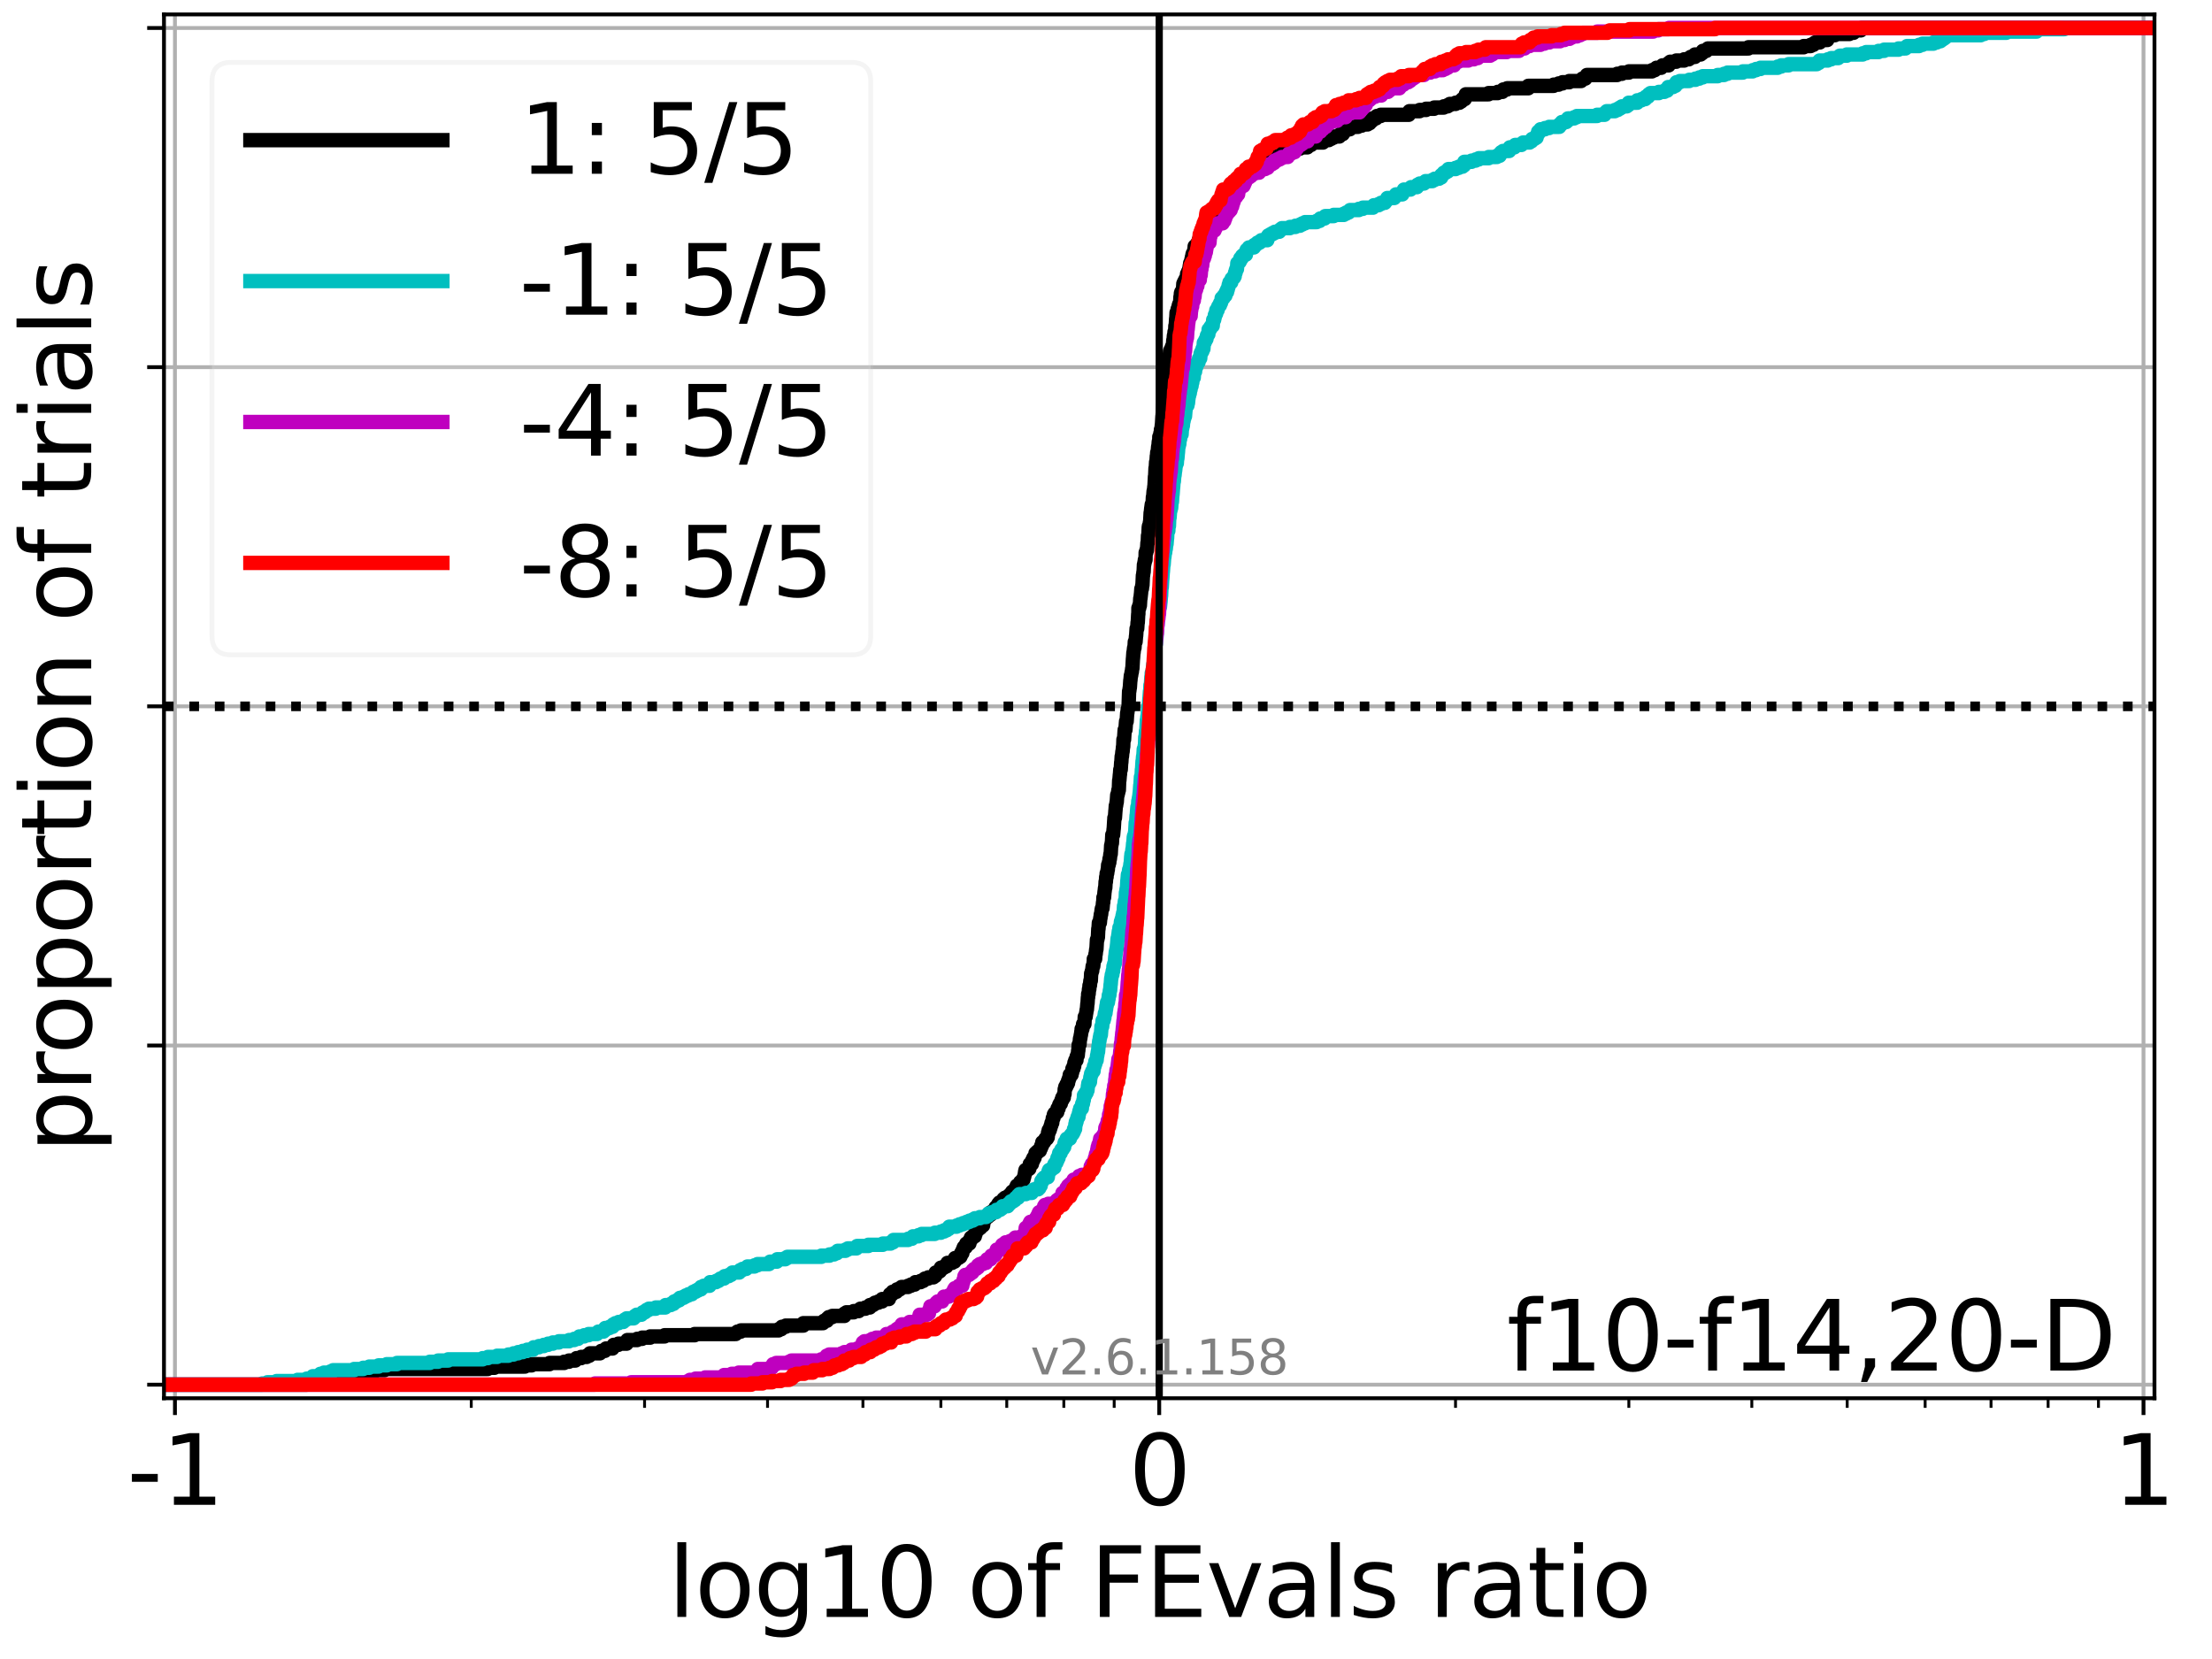 <?xml version="1.0" encoding="utf-8" standalone="no"?>
<!DOCTYPE svg PUBLIC "-//W3C//DTD SVG 1.1//EN"
  "http://www.w3.org/Graphics/SVG/1.1/DTD/svg11.dtd">
<svg xmlns:xlink="http://www.w3.org/1999/xlink" width="460.8pt" height="345.6pt" viewBox="0 0 460.8 345.6" xmlns="http://www.w3.org/2000/svg" version="1.1">
 <defs>
  <style type="text/css">*{stroke-linejoin: round; stroke-linecap: butt}</style>
 </defs>
 <g id="figure_1">
  <g id="patch_1">
   <path d="M 0 345.6 
L 460.8 345.6 
L 460.8 0 
L 0 0 
z
" style="fill: #ffffff"/>
  </g>
  <g id="axes_1">
   <g id="patch_2">
    <path d="M 34.16 291.28 
L 448.816 291.28 
L 448.816 3 
L 34.16 3 
z
" style="fill: #ffffff"/>
   </g>
   <g id="matplotlib.axis_1">
    <g id="xtick_1">
     <g id="line2d_1">
      <path d="M 36.446 291.28 
L 36.446 3 
" clip-path="url(#pf19cc376ad)" style="fill: none; stroke: #b0b0b0; stroke-width: 0.8; stroke-linecap: square"/>
     </g>
     <g id="line2d_2">
      <defs>
       <path id="m40eb0cc5b7" d="M 0 0 
L 0 3.5 
" style="stroke: #000000; stroke-width: 0.8"/>
      </defs>
      <g>
       <use xlink:href="#m40eb0cc5b7" x="36.446" y="291.28" style="stroke: #000000; stroke-width: 0.8"/>
      </g>
     </g>
     <g id="text_1">
      <!-- -1 -->
      <g transform="translate(26.475 313.477)scale(0.2 -0.2)">
       <defs>
        <path id="DejaVuSans-2d" d="M 313 2009 
L 1997 2009 
L 1997 1497 
L 313 1497 
L 313 2009 
z
" transform="scale(0.016)"/>
        <path id="DejaVuSans-31" d="M 794 531 
L 1825 531 
L 1825 4091 
L 703 3866 
L 703 4441 
L 1819 4666 
L 2450 4666 
L 2450 531 
L 3481 531 
L 3481 0 
L 794 0 
L 794 531 
z
" transform="scale(0.016)"/>
       </defs>
       <use xlink:href="#DejaVuSans-2d"/>
       <use xlink:href="#DejaVuSans-31" x="36.084"/>
      </g>
     </g>
    </g>
    <g id="xtick_2">
     <g id="line2d_3">
      <path d="M 241.488 291.28 
L 241.488 3 
" clip-path="url(#pf19cc376ad)" style="fill: none; stroke: #b0b0b0; stroke-width: 0.8; stroke-linecap: square"/>
     </g>
     <g id="line2d_4">
      <g>
       <use xlink:href="#m40eb0cc5b7" x="241.488" y="291.28" style="stroke: #000000; stroke-width: 0.8"/>
      </g>
     </g>
     <g id="text_2">
      <!-- 0 -->
      <g transform="translate(235.125 313.477)scale(0.2 -0.2)">
       <defs>
        <path id="DejaVuSans-30" d="M 2034 4250 
Q 1547 4250 1301 3770 
Q 1056 3291 1056 2328 
Q 1056 1369 1301 889 
Q 1547 409 2034 409 
Q 2525 409 2770 889 
Q 3016 1369 3016 2328 
Q 3016 3291 2770 3770 
Q 2525 4250 2034 4250 
z
M 2034 4750 
Q 2819 4750 3233 4129 
Q 3647 3509 3647 2328 
Q 3647 1150 3233 529 
Q 2819 -91 2034 -91 
Q 1250 -91 836 529 
Q 422 1150 422 2328 
Q 422 3509 836 4129 
Q 1250 4750 2034 4750 
z
" transform="scale(0.016)"/>
       </defs>
       <use xlink:href="#DejaVuSans-30"/>
      </g>
     </g>
    </g>
    <g id="xtick_3">
     <g id="line2d_5">
      <path d="M 446.53 291.28 
L 446.53 3 
" clip-path="url(#pf19cc376ad)" style="fill: none; stroke: #b0b0b0; stroke-width: 0.8; stroke-linecap: square"/>
     </g>
     <g id="line2d_6">
      <g>
       <use xlink:href="#m40eb0cc5b7" x="446.53" y="291.28" style="stroke: #000000; stroke-width: 0.8"/>
      </g>
     </g>
     <g id="text_3">
      <!-- 1 -->
      <g transform="translate(440.167 313.477)scale(0.2 -0.2)">
       <use xlink:href="#DejaVuSans-31"/>
      </g>
     </g>
    </g>
    <g id="xtick_4">
     <g id="line2d_7">
      <defs>
       <path id="m2b667b2257" d="M 0 0 
L 0 2 
" style="stroke: #000000; stroke-width: 0.6"/>
      </defs>
      <g>
       <use xlink:href="#m2b667b2257" x="98.17" y="291.28" style="stroke: #000000; stroke-width: 0.6"/>
      </g>
     </g>
    </g>
    <g id="xtick_5">
     <g id="line2d_8">
      <g>
       <use xlink:href="#m2b667b2257" x="134.276" y="291.28" style="stroke: #000000; stroke-width: 0.6"/>
      </g>
     </g>
    </g>
    <g id="xtick_6">
     <g id="line2d_9">
      <g>
       <use xlink:href="#m2b667b2257" x="159.893" y="291.28" style="stroke: #000000; stroke-width: 0.6"/>
      </g>
     </g>
    </g>
    <g id="xtick_7">
     <g id="line2d_10">
      <g>
       <use xlink:href="#m2b667b2257" x="179.764" y="291.28" style="stroke: #000000; stroke-width: 0.6"/>
      </g>
     </g>
    </g>
    <g id="xtick_8">
     <g id="line2d_11">
      <g>
       <use xlink:href="#m2b667b2257" x="195.999" y="291.28" style="stroke: #000000; stroke-width: 0.6"/>
      </g>
     </g>
    </g>
    <g id="xtick_9">
     <g id="line2d_12">
      <g>
       <use xlink:href="#m2b667b2257" x="209.726" y="291.28" style="stroke: #000000; stroke-width: 0.6"/>
      </g>
     </g>
    </g>
    <g id="xtick_10">
     <g id="line2d_13">
      <g>
       <use xlink:href="#m2b667b2257" x="221.617" y="291.28" style="stroke: #000000; stroke-width: 0.6"/>
      </g>
     </g>
    </g>
    <g id="xtick_11">
     <g id="line2d_14">
      <g>
       <use xlink:href="#m2b667b2257" x="232.106" y="291.28" style="stroke: #000000; stroke-width: 0.6"/>
      </g>
     </g>
    </g>
    <g id="xtick_12">
     <g id="line2d_15">
      <g>
       <use xlink:href="#m2b667b2257" x="303.212" y="291.28" style="stroke: #000000; stroke-width: 0.6"/>
      </g>
     </g>
    </g>
    <g id="xtick_13">
     <g id="line2d_16">
      <g>
       <use xlink:href="#m2b667b2257" x="339.318" y="291.28" style="stroke: #000000; stroke-width: 0.6"/>
      </g>
     </g>
    </g>
    <g id="xtick_14">
     <g id="line2d_17">
      <g>
       <use xlink:href="#m2b667b2257" x="364.935" y="291.28" style="stroke: #000000; stroke-width: 0.6"/>
      </g>
     </g>
    </g>
    <g id="xtick_15">
     <g id="line2d_18">
      <g>
       <use xlink:href="#m2b667b2257" x="384.806" y="291.28" style="stroke: #000000; stroke-width: 0.6"/>
      </g>
     </g>
    </g>
    <g id="xtick_16">
     <g id="line2d_19">
      <g>
       <use xlink:href="#m2b667b2257" x="401.042" y="291.28" style="stroke: #000000; stroke-width: 0.6"/>
      </g>
     </g>
    </g>
    <g id="xtick_17">
     <g id="line2d_20">
      <g>
       <use xlink:href="#m2b667b2257" x="414.768" y="291.28" style="stroke: #000000; stroke-width: 0.6"/>
      </g>
     </g>
    </g>
    <g id="xtick_18">
     <g id="line2d_21">
      <g>
       <use xlink:href="#m2b667b2257" x="426.659" y="291.28" style="stroke: #000000; stroke-width: 0.6"/>
      </g>
     </g>
    </g>
    <g id="xtick_19">
     <g id="line2d_22">
      <g>
       <use xlink:href="#m2b667b2257" x="437.148" y="291.28" style="stroke: #000000; stroke-width: 0.6"/>
      </g>
     </g>
    </g>
    <g id="text_4">
     <!-- log10 of FEvals ratio -->
     <g transform="translate(139.183 336.833)scale(0.2 -0.2)">
      <defs>
       <path id="DejaVuSans-6c" d="M 603 4863 
L 1178 4863 
L 1178 0 
L 603 0 
L 603 4863 
z
" transform="scale(0.016)"/>
       <path id="DejaVuSans-6f" d="M 1959 3097 
Q 1497 3097 1228 2736 
Q 959 2375 959 1747 
Q 959 1119 1226 758 
Q 1494 397 1959 397 
Q 2419 397 2687 759 
Q 2956 1122 2956 1747 
Q 2956 2369 2687 2733 
Q 2419 3097 1959 3097 
z
M 1959 3584 
Q 2709 3584 3137 3096 
Q 3566 2609 3566 1747 
Q 3566 888 3137 398 
Q 2709 -91 1959 -91 
Q 1206 -91 779 398 
Q 353 888 353 1747 
Q 353 2609 779 3096 
Q 1206 3584 1959 3584 
z
" transform="scale(0.016)"/>
       <path id="DejaVuSans-67" d="M 2906 1791 
Q 2906 2416 2648 2759 
Q 2391 3103 1925 3103 
Q 1463 3103 1205 2759 
Q 947 2416 947 1791 
Q 947 1169 1205 825 
Q 1463 481 1925 481 
Q 2391 481 2648 825 
Q 2906 1169 2906 1791 
z
M 3481 434 
Q 3481 -459 3084 -895 
Q 2688 -1331 1869 -1331 
Q 1566 -1331 1297 -1286 
Q 1028 -1241 775 -1147 
L 775 -588 
Q 1028 -725 1275 -790 
Q 1522 -856 1778 -856 
Q 2344 -856 2625 -561 
Q 2906 -266 2906 331 
L 2906 616 
Q 2728 306 2450 153 
Q 2172 0 1784 0 
Q 1141 0 747 490 
Q 353 981 353 1791 
Q 353 2603 747 3093 
Q 1141 3584 1784 3584 
Q 2172 3584 2450 3431 
Q 2728 3278 2906 2969 
L 2906 3500 
L 3481 3500 
L 3481 434 
z
" transform="scale(0.016)"/>
       <path id="DejaVuSans-20" transform="scale(0.016)"/>
       <path id="DejaVuSans-66" d="M 2375 4863 
L 2375 4384 
L 1825 4384 
Q 1516 4384 1395 4259 
Q 1275 4134 1275 3809 
L 1275 3500 
L 2222 3500 
L 2222 3053 
L 1275 3053 
L 1275 0 
L 697 0 
L 697 3053 
L 147 3053 
L 147 3500 
L 697 3500 
L 697 3744 
Q 697 4328 969 4595 
Q 1241 4863 1831 4863 
L 2375 4863 
z
" transform="scale(0.016)"/>
       <path id="DejaVuSans-46" d="M 628 4666 
L 3309 4666 
L 3309 4134 
L 1259 4134 
L 1259 2759 
L 3109 2759 
L 3109 2228 
L 1259 2228 
L 1259 0 
L 628 0 
L 628 4666 
z
" transform="scale(0.016)"/>
       <path id="DejaVuSans-45" d="M 628 4666 
L 3578 4666 
L 3578 4134 
L 1259 4134 
L 1259 2753 
L 3481 2753 
L 3481 2222 
L 1259 2222 
L 1259 531 
L 3634 531 
L 3634 0 
L 628 0 
L 628 4666 
z
" transform="scale(0.016)"/>
       <path id="DejaVuSans-76" d="M 191 3500 
L 800 3500 
L 1894 563 
L 2988 3500 
L 3597 3500 
L 2284 0 
L 1503 0 
L 191 3500 
z
" transform="scale(0.016)"/>
       <path id="DejaVuSans-61" d="M 2194 1759 
Q 1497 1759 1228 1600 
Q 959 1441 959 1056 
Q 959 750 1161 570 
Q 1363 391 1709 391 
Q 2188 391 2477 730 
Q 2766 1069 2766 1631 
L 2766 1759 
L 2194 1759 
z
M 3341 1997 
L 3341 0 
L 2766 0 
L 2766 531 
Q 2569 213 2275 61 
Q 1981 -91 1556 -91 
Q 1019 -91 701 211 
Q 384 513 384 1019 
Q 384 1609 779 1909 
Q 1175 2209 1959 2209 
L 2766 2209 
L 2766 2266 
Q 2766 2663 2505 2880 
Q 2244 3097 1772 3097 
Q 1472 3097 1187 3025 
Q 903 2953 641 2809 
L 641 3341 
Q 956 3463 1253 3523 
Q 1550 3584 1831 3584 
Q 2591 3584 2966 3190 
Q 3341 2797 3341 1997 
z
" transform="scale(0.016)"/>
       <path id="DejaVuSans-73" d="M 2834 3397 
L 2834 2853 
Q 2591 2978 2328 3040 
Q 2066 3103 1784 3103 
Q 1356 3103 1142 2972 
Q 928 2841 928 2578 
Q 928 2378 1081 2264 
Q 1234 2150 1697 2047 
L 1894 2003 
Q 2506 1872 2764 1633 
Q 3022 1394 3022 966 
Q 3022 478 2636 193 
Q 2250 -91 1575 -91 
Q 1294 -91 989 -36 
Q 684 19 347 128 
L 347 722 
Q 666 556 975 473 
Q 1284 391 1588 391 
Q 1994 391 2212 530 
Q 2431 669 2431 922 
Q 2431 1156 2273 1281 
Q 2116 1406 1581 1522 
L 1381 1569 
Q 847 1681 609 1914 
Q 372 2147 372 2553 
Q 372 3047 722 3315 
Q 1072 3584 1716 3584 
Q 2034 3584 2315 3537 
Q 2597 3491 2834 3397 
z
" transform="scale(0.016)"/>
       <path id="DejaVuSans-72" d="M 2631 2963 
Q 2534 3019 2420 3045 
Q 2306 3072 2169 3072 
Q 1681 3072 1420 2755 
Q 1159 2438 1159 1844 
L 1159 0 
L 581 0 
L 581 3500 
L 1159 3500 
L 1159 2956 
Q 1341 3275 1631 3429 
Q 1922 3584 2338 3584 
Q 2397 3584 2469 3576 
Q 2541 3569 2628 3553 
L 2631 2963 
z
" transform="scale(0.016)"/>
       <path id="DejaVuSans-74" d="M 1172 4494 
L 1172 3500 
L 2356 3500 
L 2356 3053 
L 1172 3053 
L 1172 1153 
Q 1172 725 1289 603 
Q 1406 481 1766 481 
L 2356 481 
L 2356 0 
L 1766 0 
Q 1100 0 847 248 
Q 594 497 594 1153 
L 594 3053 
L 172 3053 
L 172 3500 
L 594 3500 
L 594 4494 
L 1172 4494 
z
" transform="scale(0.016)"/>
       <path id="DejaVuSans-69" d="M 603 3500 
L 1178 3500 
L 1178 0 
L 603 0 
L 603 3500 
z
M 603 4863 
L 1178 4863 
L 1178 4134 
L 603 4134 
L 603 4863 
z
" transform="scale(0.016)"/>
      </defs>
      <use xlink:href="#DejaVuSans-6c"/>
      <use xlink:href="#DejaVuSans-6f" x="27.783"/>
      <use xlink:href="#DejaVuSans-67" x="88.965"/>
      <use xlink:href="#DejaVuSans-31" x="152.441"/>
      <use xlink:href="#DejaVuSans-30" x="216.064"/>
      <use xlink:href="#DejaVuSans-20" x="279.688"/>
      <use xlink:href="#DejaVuSans-6f" x="311.475"/>
      <use xlink:href="#DejaVuSans-66" x="372.656"/>
      <use xlink:href="#DejaVuSans-20" x="407.861"/>
      <use xlink:href="#DejaVuSans-46" x="439.648"/>
      <use xlink:href="#DejaVuSans-45" x="497.168"/>
      <use xlink:href="#DejaVuSans-76" x="560.352"/>
      <use xlink:href="#DejaVuSans-61" x="619.531"/>
      <use xlink:href="#DejaVuSans-6c" x="680.811"/>
      <use xlink:href="#DejaVuSans-73" x="708.594"/>
      <use xlink:href="#DejaVuSans-20" x="760.693"/>
      <use xlink:href="#DejaVuSans-72" x="792.48"/>
      <use xlink:href="#DejaVuSans-61" x="833.594"/>
      <use xlink:href="#DejaVuSans-74" x="894.873"/>
      <use xlink:href="#DejaVuSans-69" x="934.082"/>
      <use xlink:href="#DejaVuSans-6f" x="961.865"/>
     </g>
    </g>
   </g>
   <g id="matplotlib.axis_2">
    <g id="ytick_1">
     <g id="line2d_23">
      <path d="M 34.16 288.454 
L 448.816 288.454 
" clip-path="url(#pf19cc376ad)" style="fill: none; stroke: #b0b0b0; stroke-width: 0.8; stroke-linecap: square"/>
     </g>
     <g id="line2d_24">
      <defs>
       <path id="m27c3321e8a" d="M 0 0 
L -3.5 0 
" style="stroke: #000000; stroke-width: 0.8"/>
      </defs>
      <g>
       <use xlink:href="#m27c3321e8a" x="34.16" y="288.454" style="stroke: #000000; stroke-width: 0.8"/>
      </g>
     </g>
    </g>
    <g id="ytick_2">
     <g id="line2d_25">
      <path d="M 34.16 217.797 
L 448.816 217.797 
" clip-path="url(#pf19cc376ad)" style="fill: none; stroke: #b0b0b0; stroke-width: 0.8; stroke-linecap: square"/>
     </g>
     <g id="line2d_26">
      <g>
       <use xlink:href="#m27c3321e8a" x="34.16" y="217.797" style="stroke: #000000; stroke-width: 0.8"/>
      </g>
     </g>
    </g>
    <g id="ytick_3">
     <g id="line2d_27">
      <path d="M 34.16 147.14 
L 448.816 147.14 
" clip-path="url(#pf19cc376ad)" style="fill: none; stroke: #b0b0b0; stroke-width: 0.8; stroke-linecap: square"/>
     </g>
     <g id="line2d_28">
      <g>
       <use xlink:href="#m27c3321e8a" x="34.16" y="147.14" style="stroke: #000000; stroke-width: 0.8"/>
      </g>
     </g>
    </g>
    <g id="ytick_4">
     <g id="line2d_29">
      <path d="M 34.16 76.483 
L 448.816 76.483 
" clip-path="url(#pf19cc376ad)" style="fill: none; stroke: #b0b0b0; stroke-width: 0.8; stroke-linecap: square"/>
     </g>
     <g id="line2d_30">
      <g>
       <use xlink:href="#m27c3321e8a" x="34.16" y="76.483" style="stroke: #000000; stroke-width: 0.8"/>
      </g>
     </g>
    </g>
    <g id="ytick_5">
     <g id="line2d_31">
      <path d="M 34.16 5.826 
L 448.816 5.826 
" clip-path="url(#pf19cc376ad)" style="fill: none; stroke: #b0b0b0; stroke-width: 0.8; stroke-linecap: square"/>
     </g>
     <g id="line2d_32">
      <g>
       <use xlink:href="#m27c3321e8a" x="34.16" y="5.826" style="stroke: #000000; stroke-width: 0.8"/>
      </g>
     </g>
    </g>
    <g id="text_5">
     <!-- proportion of trials -->
     <g transform="translate(19.001 240.146)rotate(-90)scale(0.2 -0.2)">
      <defs>
       <path id="DejaVuSans-70" d="M 1159 525 
L 1159 -1331 
L 581 -1331 
L 581 3500 
L 1159 3500 
L 1159 2969 
Q 1341 3281 1617 3432 
Q 1894 3584 2278 3584 
Q 2916 3584 3314 3078 
Q 3713 2572 3713 1747 
Q 3713 922 3314 415 
Q 2916 -91 2278 -91 
Q 1894 -91 1617 61 
Q 1341 213 1159 525 
z
M 3116 1747 
Q 3116 2381 2855 2742 
Q 2594 3103 2138 3103 
Q 1681 3103 1420 2742 
Q 1159 2381 1159 1747 
Q 1159 1113 1420 752 
Q 1681 391 2138 391 
Q 2594 391 2855 752 
Q 3116 1113 3116 1747 
z
" transform="scale(0.016)"/>
       <path id="DejaVuSans-6e" d="M 3513 2113 
L 3513 0 
L 2938 0 
L 2938 2094 
Q 2938 2591 2744 2837 
Q 2550 3084 2163 3084 
Q 1697 3084 1428 2787 
Q 1159 2491 1159 1978 
L 1159 0 
L 581 0 
L 581 3500 
L 1159 3500 
L 1159 2956 
Q 1366 3272 1645 3428 
Q 1925 3584 2291 3584 
Q 2894 3584 3203 3211 
Q 3513 2838 3513 2113 
z
" transform="scale(0.016)"/>
      </defs>
      <use xlink:href="#DejaVuSans-70"/>
      <use xlink:href="#DejaVuSans-72" x="63.477"/>
      <use xlink:href="#DejaVuSans-6f" x="102.34"/>
      <use xlink:href="#DejaVuSans-70" x="163.521"/>
      <use xlink:href="#DejaVuSans-6f" x="226.998"/>
      <use xlink:href="#DejaVuSans-72" x="288.18"/>
      <use xlink:href="#DejaVuSans-74" x="329.293"/>
      <use xlink:href="#DejaVuSans-69" x="368.502"/>
      <use xlink:href="#DejaVuSans-6f" x="396.285"/>
      <use xlink:href="#DejaVuSans-6e" x="457.467"/>
      <use xlink:href="#DejaVuSans-20" x="520.846"/>
      <use xlink:href="#DejaVuSans-6f" x="552.633"/>
      <use xlink:href="#DejaVuSans-66" x="613.814"/>
      <use xlink:href="#DejaVuSans-20" x="649.02"/>
      <use xlink:href="#DejaVuSans-74" x="680.807"/>
      <use xlink:href="#DejaVuSans-72" x="720.016"/>
      <use xlink:href="#DejaVuSans-69" x="761.129"/>
      <use xlink:href="#DejaVuSans-61" x="788.912"/>
      <use xlink:href="#DejaVuSans-6c" x="850.191"/>
      <use xlink:href="#DejaVuSans-73" x="877.975"/>
     </g>
    </g>
   </g>
   <g id="line2d_33">
    <path d="M 34.16 288.454 
L 63.944 288.454 
L 63.944 288.203 
L 68.303 288.203 
L 68.303 287.951 
L 68.969 287.951 
L 68.969 287.7 
L 70.007 287.7 
L 70.007 287.449 
L 70.661 287.449 
L 70.661 287.198 
L 70.94 287.198 
L 70.94 286.946 
L 72.138 286.946 
L 72.138 286.695 
L 73.817 286.695 
L 73.817 286.444 
L 75.331 286.444 
L 75.331 286.193 
L 75.684 286.193 
L 75.684 285.941 
L 75.816 285.941 
L 75.816 285.69 
L 78.157 285.69 
L 78.157 285.439 
L 80.104 285.439 
L 80.104 285.188 
L 101.588 285.188 
L 101.588 284.937 
L 102.992 284.937 
L 102.992 284.685 
L 109.333 284.685 
L 109.333 284.434 
L 110.738 284.434 
L 110.738 284.183 
L 114.47 284.183 
L 114.47 283.932 
L 117.512 283.932 
L 117.512 283.68 
L 118.504 283.68 
L 118.504 283.429 
L 119.849 283.429 
L 119.849 283.178 
L 120.092 283.178 
L 120.092 282.927 
L 121.055 282.927 
L 121.055 282.676 
L 122.215 282.676 
L 122.215 282.424 
L 122.775 282.424 
L 122.775 282.173 
L 122.892 282.173 
L 122.892 281.922 
L 124.979 281.922 
L 124.979 281.671 
L 125.257 281.671 
L 125.257 281.419 
L 126.005 281.419 
L 126.005 281.168 
L 126.249 281.168 
L 126.249 280.917 
L 127.595 280.917 
L 127.688 280.415 
L 127.837 280.415 
L 127.837 280.163 
L 128.8 280.163 
L 128.8 279.912 
L 130.52 279.912 
L 130.52 279.661 
L 130.638 279.661 
L 130.694 279.158 
L 132.725 279.158 
L 132.725 278.907 
L 133.75 278.907 
L 133.75 278.656 
L 135.434 278.656 
L 135.434 278.405 
L 138.44 278.405 
L 138.44 278.154 
L 144.706 278.154 
L 144.706 277.902 
L 153.272 277.902 
L 153.272 277.651 
L 153.618 277.651 
L 153.618 277.4 
L 154.322 277.4 
L 154.322 277.149 
L 162.184 277.149 
L 162.184 276.897 
L 162.751 276.897 
L 162.751 276.646 
L 162.888 276.646 
L 162.888 276.395 
L 163.683 276.395 
L 163.683 276.144 
L 167.345 276.144 
L 167.345 275.641 
L 171.429 275.641 
L 171.429 275.39 
L 171.663 275.39 
L 171.663 275.139 
L 172.277 275.139 
L 172.367 274.636 
L 172.636 274.636 
L 172.636 274.385 
L 173.36 274.385 
L 173.36 274.134 
L 175.911 274.134 
L 175.911 273.631 
L 176.317 273.631 
L 176.317 273.38 
L 177.832 273.38 
L 177.832 273.129 
L 178.874 273.129 
L 178.874 272.878 
L 179.236 272.878 
L 179.236 272.627 
L 180.279 272.627 
L 180.279 272.375 
L 181.189 272.375 
L 181.203 271.873 
L 181.893 271.873 
L 181.893 271.622 
L 182.273 271.622 
L 182.273 271.37 
L 182.977 271.37 
L 182.977 271.119 
L 183.758 271.119 
L 183.765 270.617 
L 185.169 270.617 
L 185.229 270.114 
L 185.39 270.114 
L 185.39 269.612 
L 185.873 269.612 
L 185.933 269.109 
L 186.745 269.109 
L 186.851 268.607 
L 187.449 268.607 
L 187.449 268.356 
L 187.802 268.356 
L 187.802 268.105 
L 189.146 268.105 
L 189.146 267.853 
L 189.757 267.853 
L 189.757 267.602 
L 190.551 267.602 
L 190.551 267.351 
L 190.682 267.351 
L 190.682 267.1 
L 191.756 267.1 
L 191.756 266.848 
L 192.327 266.848 
L 192.327 266.597 
L 192.67 266.597 
L 192.67 266.346 
L 193.374 266.346 
L 193.374 266.095 
L 194.439 266.095 
L 194.439 265.844 
L 194.799 265.844 
L 194.799 265.592 
L 194.916 265.592 
L 194.916 265.09 
L 195.417 265.09 
L 195.417 264.839 
L 195.79 264.839 
L 195.79 264.587 
L 195.999 264.587 
L 195.999 264.085 
L 196.647 264.085 
L 196.647 263.834 
L 197.136 263.834 
L 197.136 263.583 
L 197.281 263.583 
L 197.378 263.08 
L 198.342 263.08 
L 198.342 262.829 
L 198.838 262.829 
L 198.838 262.578 
L 198.956 262.578 
L 198.956 262.075 
L 199.689 262.075 
L 199.689 261.824 
L 200.061 261.824 
L 200.061 261.573 
L 200.179 261.573 
L 200.207 261.07 
L 200.471 261.07 
L 200.471 260.568 
L 200.596 260.568 
L 200.681 260.065 
L 200.786 260.065 
L 200.786 259.814 
L 201.185 259.814 
L 201.291 259.06 
L 201.943 259.06 
L 202.028 258.307 
L 202.266 258.307 
L 202.269 257.804 
L 202.59 257.804 
L 202.59 257.553 
L 203.072 257.553 
L 203.119 257.051 
L 203.232 257.051 
L 203.292 256.297 
L 203.392 256.297 
L 203.392 256.046 
L 203.918 256.046 
L 203.918 255.795 
L 204.247 255.795 
L 204.247 255.543 
L 204.455 255.543 
L 204.455 255.292 
L 204.797 255.292 
L 204.896 254.538 
L 204.952 254.538 
L 204.975 254.036 
L 205.069 254.036 
L 205.071 253.534 
L 205.763 253.534 
L 205.763 253.282 
L 206.062 253.282 
L 206.062 253.031 
L 206.397 253.031 
L 206.397 252.529 
L 206.806 252.529 
L 206.806 252.277 
L 207.157 252.277 
L 207.157 252.026 
L 207.353 252.026 
L 207.408 251.524 
L 207.65 251.524 
L 207.65 251.273 
L 207.89 251.273 
L 207.981 250.77 
L 208.182 250.77 
L 208.182 250.519 
L 208.614 250.519 
L 208.614 250.268 
L 209.056 250.268 
L 209.061 249.765 
L 209.353 249.765 
L 209.353 249.514 
L 209.865 249.514 
L 209.865 249.263 
L 210.333 249.263 
L 210.333 249.011 
L 210.451 249.011 
L 210.451 248.76 
L 210.814 248.76 
L 210.847 248.258 
L 211.381 248.258 
L 211.411 247.755 
L 211.689 247.755 
L 211.7 247.253 
L 211.815 247.253 
L 211.815 247.002 
L 212.362 247.002 
L 212.383 246.499 
L 212.538 246.499 
L 212.538 246.248 
L 212.871 246.248 
L 212.871 245.997 
L 213.021 245.997 
L 213.021 245.746 
L 213.196 245.746 
L 213.296 245.243 
L 213.337 245.243 
L 213.444 244.741 
L 213.458 244.741 
L 213.564 243.987 
L 213.626 243.987 
L 213.626 243.736 
L 214.067 243.736 
L 214.067 243.485 
L 214.422 243.485 
L 214.527 242.48 
L 214.966 242.48 
L 215.031 241.726 
L 215.247 241.726 
L 215.269 241.224 
L 215.506 241.224 
L 215.615 240.721 
L 215.646 240.721 
L 215.721 240.219 
L 215.981 240.219 
L 215.981 239.967 
L 216.274 239.967 
L 216.274 239.716 
L 216.618 239.716 
L 216.706 239.214 
L 216.835 239.214 
L 216.901 238.711 
L 217.05 238.711 
L 217.126 237.958 
L 217.484 237.958 
L 217.484 237.706 
L 217.639 237.706 
L 217.639 237.455 
L 217.788 237.455 
L 217.788 237.204 
L 218.101 237.204 
L 218.101 236.953 
L 218.253 236.953 
L 218.326 235.948 
L 218.462 235.948 
L 218.464 235.445 
L 218.679 235.445 
L 218.732 234.943 
L 218.832 234.943 
L 218.908 234.44 
L 218.999 234.44 
L 219.043 233.938 
L 219.191 233.938 
L 219.28 233.184 
L 219.317 233.184 
L 219.317 232.933 
L 219.446 232.933 
L 219.543 232.179 
L 219.689 232.179 
L 219.689 231.928 
L 219.978 231.928 
L 219.978 231.677 
L 220.242 231.677 
L 220.308 230.923 
L 220.52 230.923 
L 220.596 230.421 
L 220.652 230.421 
L 220.652 230.17 
L 220.772 230.17 
L 220.772 229.918 
L 220.987 229.918 
L 221.069 229.416 
L 221.128 229.416 
L 221.128 229.165 
L 221.294 229.165 
L 221.301 228.662 
L 221.599 228.662 
L 221.654 227.909 
L 221.762 227.909 
L 221.798 226.904 
L 221.896 226.904 
L 221.924 226.401 
L 222.121 226.401 
L 222.176 225.899 
L 222.372 225.899 
L 222.372 225.648 
L 222.49 225.648 
L 222.5 225.145 
L 222.602 225.145 
L 222.685 224.643 
L 222.779 224.643 
L 222.859 223.889 
L 223.226 223.889 
L 223.267 223.387 
L 223.351 223.387 
L 223.406 222.633 
L 223.618 222.633 
L 223.635 222.13 
L 223.772 222.13 
L 223.824 221.377 
L 223.934 221.377 
L 223.999 220.874 
L 224.244 220.874 
L 224.285 220.121 
L 224.389 220.121 
L 224.389 219.869 
L 224.512 219.869 
L 224.601 218.865 
L 224.631 218.865 
L 224.724 217.608 
L 224.879 217.608 
L 224.984 216.352 
L 225.043 216.352 
L 225.15 215.599 
L 225.179 215.599 
L 225.268 214.845 
L 225.322 214.845 
L 225.323 214.343 
L 225.488 214.343 
L 225.545 213.84 
L 225.602 213.84 
L 225.625 213.338 
L 225.903 213.338 
L 225.977 211.83 
L 226.157 211.83 
L 226.256 211.077 
L 226.27 211.077 
L 226.38 210.323 
L 226.416 210.323 
L 226.52 209.067 
L 226.551 209.067 
L 226.624 207.811 
L 226.666 207.811 
L 226.686 207.057 
L 226.784 207.057 
L 226.857 206.052 
L 226.928 206.052 
L 226.96 205.298 
L 227.053 205.298 
L 227.146 204.294 
L 227.237 204.294 
L 227.307 202.786 
L 227.36 202.786 
L 227.454 202.284 
L 227.516 202.284 
L 227.622 201.279 
L 227.74 201.279 
L 227.844 200.274 
L 227.861 200.274 
L 227.861 199.772 
L 228.132 199.772 
L 228.203 198.767 
L 228.249 198.767 
L 228.357 197.762 
L 228.407 197.762 
L 228.516 195.752 
L 228.603 195.752 
L 228.686 195.249 
L 228.714 195.249 
L 228.794 193.491 
L 228.838 193.491 
L 228.916 192.235 
L 229.117 192.235 
L 229.209 191.23 
L 229.249 191.23 
L 229.32 190.476 
L 229.385 190.476 
L 229.493 189.471 
L 229.55 189.471 
L 229.55 189.22 
L 229.672 189.22 
L 229.783 187.964 
L 229.827 187.964 
L 229.867 186.959 
L 229.993 186.959 
L 230.099 185.703 
L 230.115 185.703 
L 230.198 184.949 
L 230.252 184.949 
L 230.315 183.693 
L 230.378 183.693 
L 230.438 182.688 
L 230.521 182.688 
L 230.542 181.935 
L 230.647 181.935 
L 230.74 181.181 
L 230.78 181.181 
L 230.847 180.176 
L 230.959 180.176 
L 230.999 179.674 
L 231.09 179.674 
L 231.131 178.92 
L 231.209 178.92 
L 231.315 177.915 
L 231.386 177.915 
L 231.473 176.156 
L 231.519 176.156 
L 231.576 175.654 
L 231.63 175.654 
L 231.716 173.895 
L 231.887 173.895 
L 231.993 172.639 
L 232.012 172.639 
L 232.117 170.881 
L 232.13 170.881 
L 232.146 170.378 
L 232.26 170.378 
L 232.365 168.871 
L 232.375 168.871 
L 232.444 167.866 
L 232.499 167.866 
L 232.605 167.112 
L 232.637 167.112 
L 232.739 165.605 
L 232.825 165.605 
L 232.894 165.103 
L 232.945 165.103 
L 232.973 164.6 
L 233.071 164.6 
L 233.144 162.59 
L 233.185 162.59 
L 233.29 161.334 
L 233.309 161.334 
L 233.377 160.329 
L 233.473 160.329 
L 233.563 158.822 
L 233.594 158.822 
L 233.67 157.566 
L 233.724 157.566 
L 233.817 156.561 
L 233.861 156.561 
L 233.941 155.556 
L 233.983 155.556 
L 234.037 154.049 
L 234.163 154.049 
L 234.271 152.29 
L 234.294 152.29 
L 234.294 152.039 
L 234.45 152.039 
L 234.555 150.532 
L 234.575 150.532 
L 234.575 150.28 
L 234.703 150.28 
L 234.813 148.522 
L 234.848 148.522 
L 234.93 147.768 
L 234.979 147.768 
L 235.068 147.266 
L 235.103 147.266 
L 235.211 144 
L 235.253 144 
L 235.35 143.246 
L 235.369 143.246 
L 235.469 141.739 
L 235.49 141.739 
L 235.579 140.734 
L 235.633 140.734 
L 235.742 139.98 
L 235.781 139.98 
L 235.861 139.226 
L 235.9 139.226 
L 236.011 137.217 
L 236.024 137.217 
L 236.108 135.961 
L 236.143 135.961 
L 236.253 134.956 
L 236.334 134.956 
L 236.403 133.699 
L 236.559 133.699 
L 236.656 132.443 
L 236.68 132.443 
L 236.776 130.936 
L 236.901 130.936 
L 236.98 129.68 
L 237.018 129.68 
L 237.11 127.921 
L 237.141 127.921 
L 237.154 126.665 
L 237.321 126.665 
L 237.328 126.163 
L 237.453 126.163 
L 237.54 124.655 
L 237.582 124.655 
L 237.688 123.651 
L 237.695 123.651 
L 237.768 122.646 
L 237.878 122.646 
L 237.958 121.892 
L 237.996 121.892 
L 238.088 119.882 
L 238.121 119.882 
L 238.205 119.128 
L 238.239 119.128 
L 238.306 117.621 
L 238.362 117.621 
L 238.415 117.119 
L 238.474 117.119 
L 238.494 116.616 
L 238.63 116.616 
L 238.662 115.109 
L 238.788 115.109 
L 238.826 114.606 
L 238.942 114.606 
L 239.033 113.099 
L 239.096 113.099 
L 239.151 111.592 
L 239.221 111.592 
L 239.308 109.833 
L 239.346 109.833 
L 239.346 109.582 
L 239.471 109.582 
L 239.542 108.828 
L 239.593 108.828 
L 239.699 106.818 
L 239.727 106.818 
L 239.83 105.814 
L 239.839 105.814 
L 239.94 105.06 
L 240.098 105.06 
L 240.172 103.553 
L 240.224 103.553 
L 240.319 102.296 
L 240.379 102.296 
L 240.474 101.292 
L 240.496 101.292 
L 240.601 99.282 
L 240.64 99.282 
L 240.715 97.523 
L 240.767 97.523 
L 240.834 96.267 
L 240.913 96.267 
L 240.988 95.011 
L 241.026 95.011 
L 241.071 94.257 
L 241.161 94.257 
L 241.269 93.001 
L 241.317 93.001 
L 241.394 91.996 
L 241.488 91.996 
L 241.508 90.991 
L 241.644 90.991 
L 241.73 90.238 
L 241.821 90.238 
L 241.851 89.484 
L 241.944 89.484 
L 242.036 88.479 
L 242.056 88.479 
L 242.159 86.721 
L 242.174 86.721 
L 242.284 84.962 
L 242.301 84.962 
L 242.337 84.46 
L 242.503 84.46 
L 242.587 82.701 
L 242.642 82.701 
L 242.732 81.696 
L 242.764 81.696 
L 242.813 80.942 
L 242.925 80.942 
L 243.034 79.184 
L 243.04 79.184 
L 243.13 77.676 
L 243.242 77.676 
L 243.242 77.425 
L 243.36 77.425 
L 243.435 75.918 
L 243.507 75.918 
L 243.609 74.411 
L 243.633 74.411 
L 243.739 73.154 
L 243.847 73.154 
L 243.847 72.903 
L 244.021 72.903 
L 244.073 72.401 
L 244.164 72.401 
L 244.164 72.15 
L 244.336 72.15 
L 244.414 70.893 
L 244.473 70.893 
L 244.55 69.888 
L 244.645 69.888 
L 244.675 69.135 
L 244.807 69.135 
L 244.853 67.879 
L 244.925 67.879 
L 245.01 66.371 
L 245.038 66.371 
L 245.102 65.115 
L 245.189 65.115 
L 245.292 64.613 
L 245.333 64.613 
L 245.333 64.362 
L 245.452 64.362 
L 245.563 63.608 
L 245.645 63.608 
L 245.645 63.357 
L 245.825 63.357 
L 245.912 61.849 
L 245.958 61.849 
L 246.007 61.096 
L 246.078 61.096 
L 246.078 60.844 
L 246.323 60.844 
L 246.411 60.091 
L 246.454 60.091 
L 246.512 59.086 
L 246.618 59.086 
L 246.618 58.835 
L 246.745 58.835 
L 246.745 58.583 
L 246.872 58.583 
L 246.872 58.332 
L 246.995 58.332 
L 246.995 58.081 
L 247.166 58.081 
L 247.251 57.579 
L 247.279 57.579 
L 247.289 57.076 
L 247.445 57.076 
L 247.51 56.574 
L 247.644 56.574 
L 247.718 56.071 
L 247.761 56.071 
L 247.858 55.317 
L 247.886 55.317 
L 247.939 54.815 
L 248.137 54.815 
L 248.192 54.061 
L 248.252 54.061 
L 248.298 53.559 
L 248.367 53.559 
L 248.408 53.056 
L 248.483 53.056 
L 248.483 52.805 
L 248.711 52.805 
L 248.821 51.8 
L 248.844 51.8 
L 248.878 51.298 
L 249.327 51.298 
L 249.341 50.795 
L 249.628 50.795 
L 249.715 50.042 
L 249.875 50.042 
L 249.878 49.539 
L 250.254 49.539 
L 250.276 49.037 
L 250.497 49.037 
L 250.497 48.786 
L 250.825 48.786 
L 250.87 48.283 
L 251.123 48.283 
L 251.203 47.781 
L 251.241 47.781 
L 251.282 47.027 
L 251.58 47.027 
L 251.58 46.776 
L 252.076 46.776 
L 252.179 46.273 
L 252.248 46.273 
L 252.333 45.52 
L 252.576 45.52 
L 252.576 45.269 
L 252.865 45.269 
L 252.881 44.766 
L 252.99 44.766 
L 253.053 44.264 
L 253.24 44.264 
L 253.24 44.012 
L 253.379 44.012 
L 253.482 43.007 
L 253.581 43.007 
L 253.581 42.756 
L 253.868 42.756 
L 253.868 42.505 
L 254.051 42.505 
L 254.051 42.254 
L 254.285 42.254 
L 254.394 41.751 
L 254.727 41.751 
L 254.727 41.5 
L 255.014 41.5 
L 255.098 40.998 
L 255.492 40.998 
L 255.492 40.746 
L 255.617 40.746 
L 255.617 40.495 
L 255.822 40.495 
L 255.867 39.993 
L 256.044 39.993 
L 256.044 39.742 
L 256.335 39.742 
L 256.335 39.49 
L 256.447 39.49 
L 256.447 39.239 
L 257.148 39.239 
L 257.243 38.485 
L 257.354 38.485 
L 257.354 38.234 
L 257.564 38.234 
L 257.564 37.983 
L 257.851 37.983 
L 257.851 37.732 
L 258.217 37.732 
L 258.327 37.229 
L 258.592 37.229 
L 258.592 36.978 
L 259.188 36.978 
L 259.195 36.476 
L 259.313 36.476 
L 259.313 36.224 
L 259.563 36.224 
L 259.652 35.722 
L 259.74 35.722 
L 259.786 35.22 
L 260.817 35.22 
L 260.817 34.968 
L 261.049 34.968 
L 261.049 34.717 
L 261.219 34.717 
L 261.283 34.215 
L 262.799 34.215 
L 262.799 33.963 
L 263.281 33.963 
L 263.281 33.712 
L 263.482 33.712 
L 263.482 33.461 
L 263.776 33.461 
L 263.776 33.21 
L 264.915 33.21 
L 264.915 32.959 
L 265.488 32.959 
L 265.488 32.707 
L 266.289 32.707 
L 266.289 32.456 
L 267.268 32.456 
L 267.308 31.702 
L 268.121 31.702 
L 268.121 31.2 
L 268.725 31.2 
L 268.725 30.949 
L 270.827 30.949 
L 270.827 30.697 
L 272.345 30.697 
L 272.345 30.446 
L 272.599 30.446 
L 272.599 30.195 
L 273.13 30.195 
L 273.13 29.944 
L 273.412 29.944 
L 273.412 29.693 
L 275.593 29.693 
L 275.593 29.441 
L 275.721 29.441 
L 275.721 29.19 
L 276.799 29.19 
L 276.799 28.939 
L 277.294 28.939 
L 277.294 28.688 
L 277.817 28.688 
L 277.817 28.436 
L 278.996 28.436 
L 278.996 28.185 
L 279.198 28.185 
L 279.198 27.934 
L 279.734 27.934 
L 279.74 27.432 
L 280.012 27.432 
L 280.012 27.18 
L 280.444 27.18 
L 280.444 26.929 
L 281.203 26.929 
L 281.287 26.427 
L 282.867 26.427 
L 282.867 26.175 
L 283.665 26.175 
L 283.665 25.924 
L 284.871 25.924 
L 284.871 25.673 
L 285.322 25.673 
L 285.322 25.422 
L 285.54 25.422 
L 285.54 25.171 
L 285.835 25.171 
L 285.87 24.668 
L 286.649 24.668 
L 286.649 24.417 
L 286.814 24.417 
L 286.814 24.166 
L 287.627 24.166 
L 287.627 23.914 
L 293.467 23.914 
L 293.467 23.412 
L 293.612 23.412 
L 293.612 23.161 
L 295.724 23.161 
L 295.724 22.91 
L 297.068 22.91 
L 297.068 22.658 
L 298.758 22.658 
L 298.758 22.407 
L 300.749 22.407 
L 300.749 22.156 
L 301.563 22.156 
L 301.563 21.905 
L 302.016 21.905 
L 302.016 21.653 
L 303.212 21.653 
L 303.212 21.402 
L 304.025 21.402 
L 304.025 21.151 
L 304.418 21.151 
L 304.418 20.9 
L 304.636 20.9 
L 304.636 20.649 
L 305.141 20.649 
L 305.231 20.146 
L 305.34 20.146 
L 305.357 19.644 
L 310.089 19.644 
L 310.089 19.392 
L 311.995 19.392 
L 311.995 19.141 
L 312.973 19.141 
L 312.973 18.89 
L 313.159 18.89 
L 313.159 18.639 
L 313.972 18.639 
L 313.972 18.387 
L 318.363 18.387 
L 318.363 17.885 
L 323.655 17.885 
L 323.655 17.634 
L 324.687 17.634 
L 324.687 17.383 
L 325.5 17.383 
L 325.5 17.131 
L 326.908 17.131 
L 326.908 16.88 
L 329.371 16.88 
L 329.371 16.629 
L 329.635 16.629 
L 329.635 16.378 
L 330.254 16.378 
L 330.254 16.126 
L 330.448 16.126 
L 330.448 15.875 
L 330.577 15.875 
L 330.577 15.624 
L 336.891 15.624 
L 336.891 15.373 
L 337.87 15.373 
L 337.87 15.122 
L 339.318 15.122 
L 339.318 14.87 
L 344.138 14.87 
L 344.138 14.619 
L 344.721 14.619 
L 344.721 14.368 
L 345.072 14.368 
L 345.072 14.117 
L 346.055 14.117 
L 346.055 13.865 
L 346.332 13.865 
L 346.332 13.614 
L 347.611 13.614 
L 347.611 13.112 
L 347.933 13.112 
L 347.933 12.861 
L 349.194 12.861 
L 349.194 12.609 
L 350.846 12.609 
L 350.846 12.358 
L 351.805 12.358 
L 351.805 12.107 
L 352.193 12.107 
L 352.193 11.856 
L 353.087 11.856 
L 353.087 11.353 
L 354.267 11.353 
L 354.267 11.102 
L 354.598 11.102 
L 354.598 10.851 
L 354.728 10.851 
L 354.728 10.6 
L 355.473 10.6 
L 355.473 10.348 
L 355.794 10.348 
L 355.794 10.097 
L 364.214 10.097 
L 364.214 9.846 
L 375.742 9.846 
L 375.742 9.595 
L 377.182 9.595 
L 377.182 9.343 
L 377.765 9.343 
L 377.765 9.092 
L 378.116 9.092 
L 378.116 8.841 
L 379.099 8.841 
L 379.099 8.59 
L 379.376 8.59 
L 379.376 8.339 
L 380.655 8.339 
L 380.691 7.585 
L 380.977 7.585 
L 380.977 7.334 
L 382.238 7.334 
L 382.238 7.082 
L 385.237 7.082 
L 385.237 6.831 
L 386.131 6.831 
L 386.131 6.329 
L 387.642 6.329 
L 387.642 6.077 
L 387.772 6.077 
L 387.772 5.826 
L 448.816 5.826 
L 448.816 5.826 
" clip-path="url(#pf19cc376ad)" style="fill: none; stroke: #000000; stroke-width: 3; stroke-linecap: square"/>
   </g>
   <g id="line2d_34">
    <path clip-path="url(#pf19cc376ad)" style="fill: none; stroke: #000000; stroke-width: 3; stroke-linecap: square"/>
   </g>
   <g id="line2d_35">
    <path d="M 34.16 288.454 
L 54.624 288.454 
L 54.624 288.203 
L 55.705 288.203 
L 55.705 287.951 
L 57.619 287.951 
L 57.619 287.7 
L 61.997 287.7 
L 61.997 287.449 
L 63.879 287.449 
L 63.879 287.198 
L 65.016 287.198 
L 65.016 286.946 
L 65.145 286.946 
L 65.145 286.695 
L 66.397 286.695 
L 66.397 286.444 
L 66.73 286.444 
L 66.73 286.193 
L 67.478 286.193 
L 67.478 285.941 
L 68.837 285.941 
L 68.837 285.69 
L 69.392 285.69 
L 69.392 285.439 
L 73.77 285.439 
L 73.77 285.188 
L 75.652 285.188 
L 75.652 284.937 
L 76.918 284.937 
L 76.918 284.685 
L 78.864 284.685 
L 78.864 284.434 
L 80.579 284.434 
L 80.579 284.183 
L 82.685 284.183 
L 82.685 283.932 
L 89.531 283.932 
L 89.531 283.68 
L 91.246 283.68 
L 91.246 283.429 
L 93.352 283.429 
L 93.352 283.178 
L 100.551 283.178 
L 100.551 282.927 
L 101.632 282.927 
L 101.632 282.676 
L 103.545 282.676 
L 103.545 282.424 
L 105.899 282.424 
L 105.899 282.173 
L 106.98 282.173 
L 106.98 281.922 
L 107.923 281.922 
L 107.923 281.671 
L 108.894 281.671 
L 108.894 281.419 
L 109.806 281.419 
L 109.806 281.168 
L 111.071 281.168 
L 111.169 280.666 
L 112.251 280.666 
L 112.251 280.415 
L 113.272 280.415 
L 113.272 280.163 
L 114.164 280.163 
L 114.164 279.912 
L 115.155 279.912 
L 115.155 279.661 
L 116.42 279.661 
L 116.42 279.41 
L 118.542 279.41 
L 118.542 279.158 
L 119.613 279.158 
L 119.613 278.907 
L 120.425 278.907 
L 120.425 278.656 
L 120.694 278.656 
L 120.694 278.405 
L 121.69 278.405 
L 121.69 278.154 
L 122.608 278.154 
L 122.608 277.902 
L 124.362 277.902 
L 124.362 277.651 
L 124.632 277.651 
L 124.632 277.4 
L 125.714 277.4 
L 125.714 277.149 
L 126.026 277.149 
L 126.076 276.646 
L 126.986 276.646 
L 126.986 276.395 
L 127.627 276.395 
L 127.627 276.144 
L 127.741 276.144 
L 127.741 275.893 
L 128.183 275.893 
L 128.183 275.641 
L 128.868 275.641 
L 128.868 275.39 
L 129.847 275.39 
L 129.847 275.139 
L 130.134 275.139 
L 130.134 274.888 
L 130.539 274.888 
L 130.539 274.636 
L 132.005 274.636 
L 132.005 274.385 
L 132.254 274.385 
L 132.254 274.134 
L 132.622 274.134 
L 132.622 273.883 
L 133.611 273.883 
L 133.611 273.631 
L 133.888 273.631 
L 133.888 273.38 
L 134.36 273.38 
L 134.36 273.129 
L 134.692 273.129 
L 134.692 272.878 
L 135.153 272.878 
L 135.153 272.627 
L 136.606 272.627 
L 136.606 272.375 
L 138.588 272.375 
L 138.641 271.873 
L 139.722 271.873 
L 139.722 271.622 
L 140.303 271.622 
L 140.303 271.37 
L 140.43 271.37 
L 140.43 271.119 
L 140.984 271.119 
L 140.984 270.868 
L 141.511 270.868 
L 141.511 270.617 
L 141.636 270.617 
L 141.636 270.366 
L 142.409 270.366 
L 142.409 270.114 
L 142.866 270.114 
L 142.866 269.863 
L 143.424 269.863 
L 143.424 269.612 
L 144.132 269.612 
L 144.132 269.361 
L 144.396 269.361 
L 144.396 269.109 
L 144.924 269.109 
L 144.924 268.858 
L 145.402 268.858 
L 145.402 268.607 
L 146.005 268.607 
L 146.014 268.105 
L 146.576 268.105 
L 146.576 267.853 
L 147.803 267.853 
L 147.896 267.351 
L 147.918 267.351 
L 147.918 267.1 
L 149.162 267.1 
L 149.162 266.848 
L 149.685 266.848 
L 149.685 266.597 
L 150.053 266.597 
L 150.053 266.346 
L 150.843 266.346 
L 150.95 265.844 
L 151.811 265.844 
L 151.811 265.592 
L 152.297 265.592 
L 152.297 265.341 
L 152.558 265.341 
L 152.558 265.09 
L 153.989 265.09 
L 153.989 264.839 
L 154.179 264.839 
L 154.179 264.587 
L 154.664 264.587 
L 154.664 264.336 
L 155.444 264.336 
L 155.444 264.085 
L 155.704 264.085 
L 155.704 263.834 
L 157.175 263.834 
L 157.175 263.583 
L 157.81 263.583 
L 157.81 263.331 
L 160.199 263.331 
L 160.199 263.08 
L 160.425 263.08 
L 160.425 262.829 
L 161.826 262.829 
L 161.914 262.326 
L 163.584 262.326 
L 163.584 262.075 
L 164.02 262.075 
L 164.02 261.824 
L 171.092 261.824 
L 171.092 261.573 
L 172.796 261.573 
L 172.796 261.321 
L 173.744 261.321 
L 173.744 261.07 
L 174.351 261.07 
L 174.351 260.819 
L 174.511 260.819 
L 174.511 260.568 
L 176.12 260.568 
L 176.12 260.317 
L 176.617 260.317 
L 176.617 260.065 
L 178.406 260.065 
L 178.406 259.814 
L 178.549 259.814 
L 178.549 259.563 
L 180.885 259.563 
L 180.885 259.312 
L 183.898 259.312 
L 183.898 259.06 
L 185.517 259.06 
L 185.517 258.809 
L 186.046 258.809 
L 186.124 258.307 
L 189.168 258.307 
L 189.168 258.056 
L 189.969 258.056 
L 189.969 257.804 
L 190.18 257.804 
L 190.18 257.553 
L 191.328 257.553 
L 191.328 257.302 
L 191.999 257.302 
L 191.999 257.051 
L 194.733 257.051 
L 194.733 256.799 
L 195.98 256.799 
L 195.98 256.548 
L 196.677 256.548 
L 196.677 256.297 
L 197.226 256.297 
L 197.226 256.046 
L 197.612 256.046 
L 197.612 255.795 
L 197.738 255.795 
L 197.738 255.543 
L 199.276 255.543 
L 199.276 255.292 
L 199.894 255.292 
L 199.894 255.041 
L 200.636 255.041 
L 200.636 254.79 
L 201.328 254.79 
L 201.328 254.538 
L 201.947 254.538 
L 201.947 254.287 
L 202.631 254.287 
L 202.631 254.036 
L 203.086 254.036 
L 203.086 253.785 
L 204.127 253.785 
L 204.127 253.534 
L 205.4 253.534 
L 205.4 253.282 
L 205.848 253.282 
L 205.922 252.78 
L 206.598 252.78 
L 206.598 252.529 
L 207.502 252.529 
L 207.587 252.026 
L 208.357 252.026 
L 208.357 251.775 
L 208.698 251.775 
L 208.698 251.524 
L 208.854 251.524 
L 208.854 251.273 
L 209.933 251.273 
L 209.933 251.021 
L 210.06 251.021 
L 210.06 250.77 
L 210.391 250.77 
L 210.391 250.519 
L 210.561 250.519 
L 210.561 250.268 
L 211.075 250.268 
L 211.075 250.016 
L 211.443 250.016 
L 211.443 249.765 
L 211.61 249.765 
L 211.61 249.514 
L 212.096 249.514 
L 212.1 249.011 
L 212.352 249.011 
L 212.352 248.76 
L 213.704 248.76 
L 213.704 248.509 
L 214.928 248.509 
L 214.928 248.258 
L 215.042 248.258 
L 215.042 248.007 
L 215.41 248.007 
L 215.41 247.755 
L 216.274 247.755 
L 216.274 247.504 
L 216.515 247.504 
L 216.515 247.253 
L 216.64 247.253 
L 216.64 247.002 
L 216.8 247.002 
L 216.826 246.499 
L 216.924 246.499 
L 216.946 245.997 
L 217.219 245.997 
L 217.286 245.494 
L 217.552 245.494 
L 217.552 245.243 
L 218.276 245.243 
L 218.367 244.489 
L 218.428 244.489 
L 218.432 243.987 
L 218.541 243.987 
L 218.541 243.736 
L 218.968 243.736 
L 218.968 243.485 
L 219.262 243.485 
L 219.262 243.233 
L 219.638 243.233 
L 219.671 242.48 
L 219.865 242.48 
L 219.865 242.228 
L 220.061 242.228 
L 220.149 241.726 
L 220.278 241.726 
L 220.281 241.224 
L 220.51 241.224 
L 220.589 240.47 
L 220.647 240.47 
L 220.647 240.219 
L 220.953 240.219 
L 221.021 239.716 
L 221.125 239.716 
L 221.125 239.465 
L 221.36 239.465 
L 221.36 239.214 
L 221.518 239.214 
L 221.518 238.963 
L 221.686 238.963 
L 221.742 238.209 
L 221.819 238.209 
L 221.819 237.958 
L 222.069 237.958 
L 222.147 237.455 
L 222.221 237.455 
L 222.221 237.204 
L 222.88 237.204 
L 222.922 236.701 
L 223.071 236.701 
L 223.071 236.45 
L 223.282 236.45 
L 223.282 236.199 
L 223.475 236.199 
L 223.475 235.948 
L 223.612 235.948 
L 223.612 235.697 
L 223.73 235.697 
L 223.737 235.194 
L 223.957 235.194 
L 224.021 234.189 
L 224.112 234.189 
L 224.122 233.687 
L 224.263 233.687 
L 224.333 233.184 
L 224.389 233.184 
L 224.49 232.682 
L 224.659 232.682 
L 224.749 231.928 
L 224.812 231.928 
L 224.871 231.426 
L 224.972 231.426 
L 225.019 230.923 
L 225.368 230.923 
L 225.442 229.918 
L 225.599 229.918 
L 225.696 229.165 
L 225.771 229.165 
L 225.816 228.16 
L 226.08 228.16 
L 226.147 227.657 
L 226.353 227.657 
L 226.448 227.155 
L 226.542 227.155 
L 226.641 226.15 
L 226.666 226.15 
L 226.725 225.648 
L 226.931 225.648 
L 226.931 225.396 
L 227.058 225.396 
L 227.133 224.392 
L 227.194 224.392 
L 227.303 223.638 
L 227.475 223.638 
L 227.527 223.135 
L 227.807 223.135 
L 227.895 222.13 
L 228.003 222.13 
L 228.091 221.628 
L 228.167 221.628 
L 228.183 221.126 
L 228.326 221.126 
L 228.326 220.874 
L 228.442 220.874 
L 228.546 219.869 
L 228.588 219.869 
L 228.684 219.116 
L 228.745 219.116 
L 228.849 217.86 
L 228.879 217.86 
L 228.98 216.855 
L 229.034 216.855 
L 229.122 216.101 
L 229.179 216.101 
L 229.216 215.599 
L 229.327 215.599 
L 229.428 214.343 
L 229.442 214.343 
L 229.449 213.84 
L 229.607 213.84 
L 229.699 212.584 
L 229.912 212.584 
L 229.96 212.082 
L 230.046 212.082 
L 230.128 211.328 
L 230.166 211.328 
L 230.166 211.077 
L 230.29 211.077 
L 230.373 210.323 
L 230.407 210.323 
L 230.483 209.569 
L 230.531 209.569 
L 230.612 208.816 
L 230.798 208.816 
L 230.897 208.062 
L 230.938 208.062 
L 230.992 207.308 
L 231.103 207.308 
L 231.207 206.303 
L 231.263 206.303 
L 231.36 205.047 
L 231.387 205.047 
L 231.483 203.791 
L 231.518 203.791 
L 231.614 203.037 
L 231.725 203.037 
L 231.788 202.284 
L 231.892 202.284 
L 231.958 201.279 
L 232.066 201.279 
L 232.098 200.776 
L 232.22 200.776 
L 232.324 199.269 
L 232.351 199.269 
L 232.441 198.264 
L 232.462 198.264 
L 232.56 197.762 
L 232.597 197.762 
L 232.705 196.757 
L 232.715 196.757 
L 232.812 195.501 
L 232.867 195.501 
L 232.971 194.747 
L 232.986 194.747 
L 233.07 193.993 
L 233.159 193.993 
L 233.202 193.24 
L 233.409 193.24 
L 233.511 191.984 
L 233.593 191.984 
L 233.669 191.481 
L 233.753 191.481 
L 233.858 190.727 
L 233.905 190.727 
L 233.964 190.225 
L 234.067 190.225 
L 234.157 188.718 
L 234.225 188.718 
L 234.333 187.713 
L 234.485 187.713 
L 234.55 185.954 
L 234.615 185.954 
L 234.682 185.2 
L 234.747 185.2 
L 234.852 183.442 
L 234.862 183.442 
L 234.97 182.186 
L 235.119 182.186 
L 235.214 181.181 
L 235.293 181.181 
L 235.381 180.678 
L 235.409 180.678 
L 235.494 179.925 
L 235.55 179.925 
L 235.646 178.417 
L 235.675 178.417 
L 235.701 177.915 
L 235.819 177.915 
L 235.905 176.91 
L 235.952 176.91 
L 236.053 175.654 
L 236.101 175.654 
L 236.183 174.398 
L 236.233 174.398 
L 236.233 174.147 
L 236.356 174.147 
L 236.445 173.393 
L 236.481 173.393 
L 236.587 171.383 
L 236.68 171.383 
L 236.775 169.876 
L 236.806 169.876 
L 236.916 168.368 
L 236.938 168.368 
L 236.938 168.117 
L 237.068 168.117 
L 237.132 166.861 
L 237.18 166.861 
L 237.282 166.107 
L 237.309 166.107 
L 237.418 165.103 
L 237.434 165.103 
L 237.537 163.595 
L 237.576 163.595 
L 237.679 161.837 
L 237.795 161.837 
L 237.875 160.329 
L 237.909 160.329 
L 238.012 158.571 
L 238.047 158.571 
L 238.124 157.566 
L 238.175 157.566 
L 238.272 156.058 
L 238.38 156.058 
L 238.481 155.305 
L 238.522 155.305 
L 238.582 153.546 
L 238.658 153.546 
L 238.733 152.29 
L 238.8 152.29 
L 238.909 150.029 
L 238.951 150.029 
L 239.02 149.275 
L 239.086 149.275 
L 239.172 147.768 
L 239.209 147.768 
L 239.258 147.014 
L 239.336 147.014 
L 239.443 145.507 
L 239.455 145.507 
L 239.556 144 
L 239.608 144 
L 239.656 142.744 
L 239.744 142.744 
L 239.85 140.985 
L 239.902 140.985 
L 239.923 140.231 
L 240.079 140.231 
L 240.176 139.226 
L 240.199 139.226 
L 240.231 138.473 
L 240.353 138.473 
L 240.414 137.468 
L 240.505 137.468 
L 240.607 134.453 
L 240.621 134.453 
L 240.621 134.202 
L 240.769 134.202 
L 240.854 132.946 
L 240.904 132.946 
L 241.014 131.187 
L 241.048 131.187 
L 241.151 129.177 
L 241.207 129.177 
L 241.303 127.67 
L 241.349 127.67 
L 241.437 126.916 
L 241.488 126.916 
L 241.488 126.414 
L 241.644 126.414 
L 241.751 125.409 
L 241.758 125.409 
L 241.851 124.153 
L 241.876 124.153 
L 241.959 122.394 
L 242.013 122.394 
L 242.12 120.636 
L 242.133 120.636 
L 242.237 119.128 
L 242.252 119.128 
L 242.355 117.621 
L 242.412 117.621 
L 242.518 116.114 
L 242.556 116.114 
L 242.666 115.109 
L 242.727 115.109 
L 242.8 114.355 
L 242.85 114.355 
L 242.948 113.35 
L 243.009 113.35 
L 243.109 112.094 
L 243.13 112.094 
L 243.184 110.838 
L 243.246 110.838 
L 243.246 110.587 
L 243.381 110.587 
L 243.429 109.582 
L 243.509 109.582 
L 243.578 107.823 
L 243.645 107.823 
L 243.753 106.316 
L 243.839 106.316 
L 243.878 105.814 
L 243.972 105.814 
L 244.064 104.557 
L 244.132 104.557 
L 244.233 103.05 
L 244.262 103.05 
L 244.371 101.543 
L 244.385 101.543 
L 244.475 100.287 
L 244.536 100.287 
L 244.63 99.031 
L 244.68 99.031 
L 244.788 98.026 
L 244.812 98.026 
L 244.915 97.021 
L 244.961 97.021 
L 245.05 96.518 
L 245.152 96.518 
L 245.209 95.513 
L 245.27 95.513 
L 245.379 94.257 
L 245.392 94.257 
L 245.468 93.001 
L 245.549 93.001 
L 245.59 92.499 
L 245.673 92.499 
L 245.751 91.494 
L 245.833 91.494 
L 245.913 90.489 
L 246.147 90.489 
L 246.218 89.233 
L 246.292 89.233 
L 246.346 88.73 
L 246.408 88.73 
L 246.494 87.725 
L 246.56 87.725 
L 246.608 87.223 
L 246.68 87.223 
L 246.736 86.721 
L 246.855 86.721 
L 246.959 85.464 
L 246.973 85.464 
L 247.057 84.711 
L 247.107 84.711 
L 247.107 84.46 
L 247.363 84.46 
L 247.427 83.957 
L 247.479 83.957 
L 247.578 82.952 
L 247.596 82.952 
L 247.625 82.45 
L 247.708 82.45 
L 247.72 81.947 
L 247.848 81.947 
L 247.937 81.194 
L 248.007 81.194 
L 248.107 80.44 
L 248.215 80.44 
L 248.309 79.686 
L 248.374 79.686 
L 248.477 78.681 
L 248.678 78.681 
L 248.739 77.676 
L 248.806 77.676 
L 248.806 77.425 
L 248.951 77.425 
L 249.014 76.672 
L 249.1 76.672 
L 249.1 76.42 
L 249.212 76.42 
L 249.322 75.667 
L 249.537 75.667 
L 249.537 75.415 
L 249.693 75.415 
L 249.785 74.662 
L 250.026 74.662 
L 250.107 73.657 
L 250.203 73.657 
L 250.203 73.406 
L 250.342 73.406 
L 250.342 73.154 
L 250.484 73.154 
L 250.51 72.652 
L 250.697 72.652 
L 250.778 71.396 
L 250.949 71.396 
L 251.06 70.893 
L 251.182 70.893 
L 251.182 70.642 
L 251.321 70.642 
L 251.431 69.888 
L 251.569 69.888 
L 251.569 69.637 
L 251.726 69.637 
L 251.785 68.632 
L 252.066 68.632 
L 252.154 68.13 
L 252.331 68.13 
L 252.331 67.879 
L 252.633 67.879 
L 252.732 66.623 
L 252.931 66.623 
L 253.01 66.12 
L 253.051 66.12 
L 253.082 65.618 
L 253.192 65.618 
L 253.192 65.366 
L 253.338 65.366 
L 253.379 64.613 
L 253.647 64.613 
L 253.743 64.11 
L 253.775 64.11 
L 253.775 63.859 
L 253.937 63.859 
L 253.937 63.608 
L 254.139 63.608 
L 254.176 63.105 
L 254.356 63.105 
L 254.457 62.603 
L 254.476 62.603 
L 254.498 62.101 
L 254.872 62.101 
L 254.937 61.598 
L 255.266 61.598 
L 255.334 61.096 
L 255.395 61.096 
L 255.395 60.844 
L 255.615 60.844 
L 255.628 60.342 
L 255.758 60.342 
L 255.859 59.84 
L 255.896 59.84 
L 255.969 59.337 
L 256.06 59.337 
L 256.119 58.835 
L 256.483 58.835 
L 256.572 58.081 
L 256.806 58.081 
L 256.806 57.83 
L 257.073 57.83 
L 257.073 57.579 
L 257.202 57.579 
L 257.279 56.825 
L 257.393 56.825 
L 257.436 56.322 
L 257.523 56.322 
L 257.523 56.071 
L 257.676 56.071 
L 257.761 54.815 
L 258.02 54.815 
L 258.02 54.564 
L 258.237 54.564 
L 258.237 54.313 
L 258.368 54.313 
L 258.383 53.81 
L 258.686 53.81 
L 258.752 53.308 
L 259.033 53.308 
L 259.033 53.056 
L 259.546 53.056 
L 259.618 52.303 
L 259.699 52.303 
L 259.699 52.052 
L 260.019 52.052 
L 260.019 51.8 
L 260.157 51.8 
L 260.157 51.549 
L 261.208 51.549 
L 261.259 51.047 
L 261.656 51.047 
L 261.656 50.795 
L 261.948 50.795 
L 261.948 50.544 
L 262.424 50.544 
L 262.424 50.293 
L 262.75 50.293 
L 262.75 50.042 
L 263.999 50.042 
L 264.044 49.288 
L 264.212 49.288 
L 264.212 49.037 
L 264.651 49.037 
L 264.651 48.786 
L 265.094 48.786 
L 265.094 48.534 
L 265.572 48.534 
L 265.572 48.283 
L 266.478 48.283 
L 266.478 48.032 
L 266.712 48.032 
L 266.712 47.781 
L 267.039 47.781 
L 267.039 47.53 
L 268.706 47.53 
L 268.706 47.278 
L 269.858 47.278 
L 269.858 47.027 
L 270.799 47.027 
L 270.799 46.776 
L 271.304 46.776 
L 271.304 46.525 
L 271.873 46.525 
L 271.873 46.273 
L 274.274 46.273 
L 274.274 46.022 
L 274.922 46.022 
L 275.02 45.52 
L 275.939 45.52 
L 275.939 45.269 
L 276.068 45.269 
L 276.068 45.017 
L 277.827 45.017 
L 277.827 44.766 
L 279.941 44.766 
L 279.941 44.515 
L 280.451 44.515 
L 280.451 44.264 
L 280.973 44.264 
L 280.973 44.012 
L 281.23 44.012 
L 281.23 43.761 
L 283.054 43.761 
L 283.054 43.51 
L 283.9 43.51 
L 283.9 43.259 
L 286.012 43.259 
L 286.012 43.007 
L 286.2 43.007 
L 286.2 42.756 
L 287.183 42.756 
L 287.183 42.505 
L 287.677 42.505 
L 287.677 42.254 
L 288.5 42.254 
L 288.5 42.003 
L 288.665 42.003 
L 288.665 41.751 
L 288.92 41.751 
L 289.007 41.249 
L 290.459 41.249 
L 290.459 40.998 
L 290.671 40.998 
L 290.671 40.746 
L 290.8 40.746 
L 290.8 40.495 
L 292.124 40.495 
L 292.19 39.993 
L 292.41 39.993 
L 292.465 39.49 
L 293.826 39.49 
L 293.826 39.239 
L 293.95 39.239 
L 293.95 38.988 
L 295.184 38.988 
L 295.285 38.485 
L 295.738 38.485 
L 295.738 38.234 
L 296.636 38.234 
L 296.636 37.983 
L 296.977 37.983 
L 296.977 37.732 
L 298.386 37.732 
L 298.386 37.481 
L 298.871 37.481 
L 298.871 37.229 
L 299.779 37.229 
L 299.779 36.978 
L 300.232 36.978 
L 300.239 36.476 
L 300.535 36.476 
L 300.535 36.224 
L 300.755 36.224 
L 300.755 35.973 
L 301.193 35.973 
L 301.193 35.722 
L 301.61 35.722 
L 301.61 35.471 
L 301.729 35.471 
L 301.729 35.22 
L 303.233 35.22 
L 303.233 34.968 
L 303.902 34.968 
L 303.902 34.717 
L 304.685 34.717 
L 304.685 34.466 
L 305.006 34.466 
L 305.048 33.712 
L 306.542 33.712 
L 306.542 33.461 
L 307.401 33.461 
L 307.401 33.21 
L 308.064 33.21 
L 308.064 32.959 
L 310.112 32.959 
L 310.112 32.707 
L 311.812 32.707 
L 311.812 32.456 
L 312.405 32.456 
L 312.494 31.954 
L 312.715 31.954 
L 312.715 31.702 
L 313.097 31.702 
L 313.097 31.451 
L 314.389 31.451 
L 314.473 30.949 
L 314.508 30.949 
L 314.508 30.697 
L 315.488 30.697 
L 315.488 30.446 
L 315.64 30.446 
L 315.64 30.195 
L 316.94 30.195 
L 316.94 29.944 
L 317.281 29.944 
L 317.281 29.693 
L 318.634 29.693 
L 318.634 29.441 
L 319.041 29.441 
L 319.041 29.19 
L 319.159 29.19 
L 319.159 28.939 
L 319.684 28.939 
L 319.684 28.688 
L 320.087 28.688 
L 320.18 28.185 
L 320.255 28.185 
L 320.255 27.934 
L 320.406 27.934 
L 320.428 27.432 
L 320.799 27.432 
L 320.799 27.18 
L 320.918 27.18 
L 320.918 26.929 
L 321.85 26.929 
L 321.85 26.678 
L 322.708 26.678 
L 322.708 26.427 
L 324.831 26.427 
L 324.844 25.924 
L 325.275 25.924 
L 325.352 25.422 
L 326.297 25.422 
L 326.297 25.171 
L 326.589 25.171 
L 326.638 24.668 
L 327.93 24.668 
L 327.93 24.417 
L 328.498 24.417 
L 328.498 24.166 
L 332.695 24.166 
L 332.695 23.914 
L 334.253 23.914 
L 334.253 23.663 
L 334.446 23.663 
L 334.446 23.412 
L 334.708 23.412 
L 334.708 23.161 
L 336.406 23.161 
L 336.406 22.91 
L 337.013 22.91 
L 337.013 22.658 
L 337.441 22.658 
L 337.441 22.407 
L 337.856 22.407 
L 337.856 22.156 
L 338.893 22.156 
L 338.893 21.905 
L 339.234 21.905 
L 339.283 21.402 
L 341.069 21.402 
L 341.072 20.9 
L 341.949 20.9 
L 341.949 20.649 
L 342.732 20.649 
L 342.732 20.397 
L 342.851 20.397 
L 342.851 20.146 
L 343.339 20.146 
L 343.339 19.895 
L 343.458 19.895 
L 343.458 19.644 
L 343.809 19.644 
L 343.809 19.392 
L 345.566 19.392 
L 345.566 19.141 
L 346.714 19.141 
L 346.714 18.89 
L 347.305 18.89 
L 347.394 18.387 
L 347.513 18.387 
L 347.513 18.136 
L 348.522 18.136 
L 348.522 17.885 
L 349.036 17.885 
L 349.129 17.383 
L 349.228 17.383 
L 349.228 17.131 
L 349.95 17.131 
L 349.95 16.88 
L 351.875 16.88 
L 351.875 16.629 
L 353.185 16.629 
L 353.185 16.378 
L 353.992 16.378 
L 353.992 16.126 
L 354.714 16.126 
L 354.714 15.875 
L 357.828 15.875 
L 357.828 15.624 
L 359.153 15.624 
L 359.153 15.373 
L 359.876 15.373 
L 359.876 15.122 
L 363.056 15.122 
L 363.056 14.87 
L 365.107 14.87 
L 365.107 14.619 
L 365.829 14.619 
L 365.829 14.368 
L 366.738 14.368 
L 366.738 14.117 
L 370.334 14.117 
L 370.334 13.865 
L 371.056 13.865 
L 371.056 13.614 
L 372.595 13.614 
L 372.595 13.363 
L 378.476 13.363 
L 378.476 13.112 
L 378.92 13.112 
L 378.92 12.861 
L 379.039 12.861 
L 379.039 12.609 
L 380.757 12.609 
L 380.757 12.358 
L 381.471 12.358 
L 381.471 12.107 
L 382.923 12.107 
L 382.923 11.856 
L 383.264 11.856 
L 383.264 11.604 
L 384.711 11.604 
L 384.711 11.353 
L 388.035 11.353 
L 388.035 11.102 
L 388.758 11.102 
L 388.758 10.851 
L 391.335 10.851 
L 391.335 10.6 
L 392.496 10.6 
L 392.496 10.348 
L 395.49 10.348 
L 395.49 10.097 
L 396.942 10.097 
L 396.942 9.846 
L 397.283 9.846 
L 397.283 9.595 
L 399.774 9.595 
L 399.774 9.343 
L 400.496 9.343 
L 400.496 9.092 
L 402.768 9.092 
L 402.768 8.841 
L 403.49 8.841 
L 403.49 8.59 
L 404.22 8.59 
L 404.22 8.339 
L 404.562 8.339 
L 404.562 8.087 
L 404.943 8.087 
L 404.943 7.836 
L 405.284 7.836 
L 405.354 7.334 
L 412.632 7.334 
L 412.632 7.082 
L 413.354 7.082 
L 413.354 6.831 
L 417.929 6.831 
L 417.929 6.58 
L 424.254 6.58 
L 424.254 6.329 
L 424.373 6.329 
L 424.373 6.077 
L 430.045 6.077 
L 430.045 5.826 
L 448.816 5.826 
L 448.816 5.826 
" clip-path="url(#pf19cc376ad)" style="fill: none; stroke: #00bfbf; stroke-width: 3; stroke-linecap: square"/>
   </g>
   <g id="line2d_36">
    <path clip-path="url(#pf19cc376ad)" style="fill: none; stroke: #00bfbf; stroke-width: 3; stroke-linecap: square"/>
   </g>
   <g id="line2d_37">
    <path d="M 34.16 288.454 
L 123.935 288.454 
L 123.935 288.203 
L 131.475 288.203 
L 131.475 287.951 
L 143.296 287.951 
L 143.296 287.7 
L 143.729 287.7 
L 143.729 287.449 
L 144.871 287.449 
L 144.871 287.198 
L 146.903 287.198 
L 146.903 286.946 
L 150.7 286.946 
L 150.7 286.695 
L 150.836 286.695 
L 150.836 286.444 
L 152.41 286.444 
L 152.41 286.193 
L 153.875 286.193 
L 153.875 285.941 
L 157.624 285.941 
L 157.624 285.69 
L 157.789 285.69 
L 157.862 285.188 
L 160.325 285.188 
L 160.325 284.937 
L 160.798 284.937 
L 160.798 284.685 
L 160.963 284.685 
L 161.036 284.183 
L 161.684 284.183 
L 161.684 283.932 
L 164.337 283.932 
L 164.337 283.68 
L 164.858 283.68 
L 164.858 283.429 
L 171.046 283.429 
L 171.046 283.178 
L 171.876 283.178 
L 171.876 282.927 
L 172.198 282.927 
L 172.202 282.424 
L 172.721 282.424 
L 172.721 282.173 
L 175.331 282.173 
L 175.331 281.922 
L 175.895 281.922 
L 175.895 281.671 
L 177.12 281.671 
L 177.12 281.419 
L 177.363 281.419 
L 177.363 281.168 
L 178.586 281.168 
L 178.586 280.917 
L 179.61 280.917 
L 179.686 280.163 
L 179.738 280.163 
L 179.742 279.661 
L 180.069 279.661 
L 180.069 279.41 
L 181.26 279.41 
L 181.26 279.158 
L 181.712 279.158 
L 181.712 278.907 
L 182.512 278.907 
L 182.512 278.656 
L 184.335 278.656 
L 184.335 278.405 
L 184.61 278.405 
L 184.66 277.902 
L 185.62 277.902 
L 185.62 277.651 
L 185.992 277.651 
L 185.992 277.4 
L 186.65 277.4 
L 186.65 277.149 
L 186.776 277.149 
L 186.776 276.897 
L 187.149 276.897 
L 187.149 276.646 
L 187.609 276.646 
L 187.699 276.144 
L 187.845 276.144 
L 187.845 275.893 
L 189.166 275.893 
L 189.166 275.641 
L 189.483 275.641 
L 189.483 275.39 
L 190.873 275.39 
L 190.873 275.139 
L 191.258 275.139 
L 191.258 274.888 
L 191.423 274.888 
L 191.517 274.134 
L 191.581 274.134 
L 191.581 273.883 
L 193.16 273.883 
L 193.16 273.631 
L 193.511 273.631 
L 193.573 272.878 
L 193.738 272.878 
L 193.811 272.124 
L 194.692 272.124 
L 194.692 271.873 
L 194.851 271.873 
L 194.851 271.622 
L 195.044 271.622 
L 195.044 271.37 
L 195.318 271.37 
L 195.318 271.119 
L 196.266 271.119 
L 196.266 270.868 
L 196.407 270.868 
L 196.407 270.617 
L 196.571 270.617 
L 196.644 270.114 
L 197.633 270.114 
L 197.633 269.863 
L 198.218 269.863 
L 198.218 269.612 
L 198.489 269.612 
L 198.505 269.109 
L 198.669 269.109 
L 198.742 268.607 
L 198.903 268.607 
L 198.903 268.356 
L 199.538 268.356 
L 199.538 268.105 
L 199.744 268.105 
L 199.744 267.853 
L 200.467 267.853 
L 200.562 267.1 
L 200.671 267.1 
L 200.727 266.597 
L 200.836 266.597 
L 200.917 265.844 
L 201.073 265.844 
L 201.073 265.592 
L 201.865 265.592 
L 201.865 265.341 
L 202.209 265.341 
L 202.209 265.09 
L 202.565 265.09 
L 202.647 264.587 
L 202.919 264.587 
L 202.919 264.336 
L 203.379 264.336 
L 203.379 264.085 
L 203.71 264.085 
L 203.736 263.583 
L 204.091 263.583 
L 204.091 263.331 
L 204.731 263.331 
L 204.731 263.08 
L 205.412 263.08 
L 205.412 262.829 
L 205.577 262.829 
L 205.65 262.326 
L 206.355 262.326 
L 206.442 261.824 
L 206.51 261.824 
L 206.51 261.573 
L 207.205 261.573 
L 207.205 261.321 
L 207.405 261.321 
L 207.436 260.819 
L 207.57 260.819 
L 207.643 260.317 
L 208.588 260.317 
L 208.67 259.563 
L 208.78 259.563 
L 208.78 259.312 
L 209.18 259.312 
L 209.18 259.06 
L 209.472 259.06 
L 209.472 258.809 
L 210.351 258.809 
L 210.351 258.558 
L 210.903 258.558 
L 210.903 258.307 
L 211.465 258.307 
L 211.503 257.804 
L 212.913 257.804 
L 212.913 257.553 
L 213.077 257.553 
L 213.077 257.302 
L 213.433 257.302 
L 213.51 256.799 
L 213.584 256.799 
L 213.671 255.795 
L 214.165 255.795 
L 214.211 255.292 
L 214.488 255.292 
L 214.492 254.79 
L 214.628 254.79 
L 214.628 254.538 
L 215.732 254.538 
L 215.786 253.785 
L 216 253.785 
L 216.104 253.282 
L 216.268 253.282 
L 216.341 252.78 
L 216.459 252.78 
L 216.459 252.529 
L 216.86 252.529 
L 216.86 252.277 
L 217.274 252.277 
L 217.274 252.026 
L 217.439 252.026 
L 217.512 251.273 
L 217.666 251.273 
L 217.666 251.021 
L 218.378 251.021 
L 218.378 250.77 
L 219.626 250.77 
L 219.626 250.519 
L 220.049 250.519 
L 220.049 250.268 
L 220.164 250.268 
L 220.164 250.016 
L 220.509 250.016 
L 220.509 249.765 
L 221.123 249.765 
L 221.225 249.011 
L 221.333 249.011 
L 221.334 248.509 
L 221.941 248.509 
L 222.01 248.007 
L 222.113 248.007 
L 222.168 247.504 
L 222.442 247.504 
L 222.502 247.002 
L 222.8 247.002 
L 222.8 246.75 
L 223.071 246.75 
L 223.071 246.499 
L 223.594 246.499 
L 223.648 245.746 
L 224.4 245.746 
L 224.4 245.494 
L 224.646 245.494 
L 224.646 245.243 
L 224.775 245.243 
L 224.775 244.992 
L 225.35 244.992 
L 225.35 244.741 
L 226.481 244.741 
L 226.481 244.489 
L 226.873 244.489 
L 226.972 243.987 
L 227.069 243.987 
L 227.137 243.485 
L 227.21 243.485 
L 227.22 242.982 
L 227.447 242.982 
L 227.466 242.48 
L 227.742 242.48 
L 227.742 242.228 
L 227.904 242.228 
L 227.957 241.726 
L 228.059 241.726 
L 228.095 241.224 
L 228.224 241.224 
L 228.297 240.47 
L 228.401 240.47 
L 228.401 240.219 
L 228.516 240.219 
L 228.58 239.465 
L 228.653 239.465 
L 228.678 238.963 
L 228.823 238.963 
L 228.823 238.46 
L 229.011 238.46 
L 229.088 237.706 
L 229.125 237.706 
L 229.192 237.204 
L 229.567 237.204 
L 229.663 236.701 
L 229.975 236.701 
L 229.979 236.199 
L 230.176 236.199 
L 230.264 234.943 
L 230.361 234.943 
L 230.361 234.692 
L 230.509 234.692 
L 230.588 234.189 
L 230.714 234.189 
L 230.77 233.436 
L 230.993 233.436 
L 231.045 232.179 
L 231.2 232.179 
L 231.235 231.426 
L 231.326 231.426 
L 231.384 230.421 
L 231.465 230.421 
L 231.571 229.667 
L 231.611 229.667 
L 231.722 229.165 
L 231.777 229.165 
L 231.854 227.909 
L 231.921 227.909 
L 231.964 227.155 
L 232.067 227.155 
L 232.12 226.15 
L 232.256 226.15 
L 232.333 224.894 
L 232.371 224.894 
L 232.438 223.889 
L 232.511 223.889 
L 232.597 222.884 
L 232.68 222.884 
L 232.766 222.382 
L 232.795 222.382 
L 232.903 221.377 
L 232.917 221.377 
L 232.988 220.623 
L 233.145 220.623 
L 233.211 220.121 
L 233.28 220.121 
L 233.383 218.865 
L 233.439 218.865 
L 233.523 217.357 
L 233.593 217.357 
L 233.691 216.101 
L 233.712 216.101 
L 233.792 215.096 
L 233.827 215.096 
L 233.933 213.84 
L 233.947 213.84 
L 234.049 212.584 
L 234.094 212.584 
L 234.196 211.077 
L 234.229 211.077 
L 234.314 210.323 
L 234.365 210.323 
L 234.436 209.067 
L 234.509 209.067 
L 234.58 207.308 
L 234.703 207.308 
L 234.785 206.303 
L 234.823 206.303 
L 234.934 204.545 
L 234.955 204.545 
L 235.05 203.037 
L 235.098 203.037 
L 235.156 202.033 
L 235.216 202.033 
L 235.312 200.023 
L 235.374 200.023 
L 235.483 198.515 
L 235.487 198.515 
L 235.559 197.762 
L 235.606 197.762 
L 235.694 196.757 
L 235.723 196.757 
L 235.821 195.249 
L 235.836 195.249 
L 235.925 193.742 
L 235.959 193.742 
L 236.056 192.988 
L 236.108 192.988 
L 236.168 190.979 
L 236.265 190.979 
L 236.368 188.466 
L 236.417 188.466 
L 236.517 186.959 
L 236.57 186.959 
L 236.651 185.452 
L 236.706 185.452 
L 236.815 182.939 
L 236.837 182.939 
L 236.924 180.93 
L 236.949 180.93 
L 237.016 179.925 
L 237.06 179.925 
L 237.158 178.417 
L 237.182 178.417 
L 237.262 175.905 
L 237.305 175.905 
L 237.387 174.9 
L 237.48 174.9 
L 237.563 173.895 
L 237.611 173.895 
L 237.718 172.137 
L 237.738 172.137 
L 237.847 170.378 
L 237.862 170.378 
L 237.95 168.871 
L 237.981 168.871 
L 238.091 166.861 
L 238.109 166.861 
L 238.214 165.605 
L 238.252 165.605 
L 238.352 163.846 
L 238.377 163.846 
L 238.487 162.339 
L 238.489 162.339 
L 238.591 161.334 
L 238.658 161.334 
L 238.746 159.576 
L 238.841 159.576 
L 238.914 157.315 
L 238.96 157.315 
L 239.052 155.556 
L 239.099 155.556 
L 239.197 154.049 
L 239.222 154.049 
L 239.309 153.044 
L 239.344 153.044 
L 239.435 150.532 
L 239.46 150.532 
L 239.504 148.773 
L 239.608 148.773 
L 239.7 147.014 
L 239.728 147.014 
L 239.793 146.009 
L 239.859 146.009 
L 239.969 144.502 
L 240.002 144.502 
L 240.058 143.497 
L 240.143 143.497 
L 240.254 141.487 
L 240.29 141.487 
L 240.388 138.473 
L 240.455 138.473 
L 240.541 136.965 
L 240.597 136.965 
L 240.68 134.202 
L 240.747 134.202 
L 240.848 132.946 
L 240.88 132.946 
L 240.959 131.941 
L 241.002 131.941 
L 241.108 130.182 
L 241.155 130.182 
L 241.258 128.926 
L 241.306 128.926 
L 241.408 127.921 
L 241.443 127.921 
L 241.554 124.907 
L 241.558 124.907 
L 241.639 122.394 
L 241.67 122.394 
L 241.767 120.133 
L 241.798 120.133 
L 241.89 117.621 
L 241.921 117.621 
L 241.987 115.863 
L 242.061 115.863 
L 242.148 114.858 
L 242.178 114.858 
L 242.276 113.602 
L 242.301 113.602 
L 242.396 112.345 
L 242.441 112.345 
L 242.545 110.838 
L 242.622 110.838 
L 242.698 109.833 
L 242.786 109.833 
L 242.882 108.075 
L 242.991 108.075 
L 243.097 106.065 
L 243.114 106.065 
L 243.221 103.804 
L 243.248 103.804 
L 243.348 103.05 
L 243.365 103.05 
L 243.397 102.296 
L 243.479 102.296 
L 243.574 100.287 
L 243.601 100.287 
L 243.655 99.282 
L 243.724 99.282 
L 243.817 98.277 
L 243.876 98.277 
L 243.978 96.016 
L 244.001 96.016 
L 244.112 95.513 
L 244.121 95.513 
L 244.204 94.006 
L 244.244 94.006 
L 244.318 92.75 
L 244.424 92.75 
L 244.531 91.996 
L 244.541 91.996 
L 244.647 90.74 
L 244.652 90.74 
L 244.678 89.986 
L 244.78 89.986 
L 244.843 88.73 
L 244.92 88.73 
L 245.007 88.228 
L 245.056 88.228 
L 245.167 86.469 
L 245.237 86.469 
L 245.338 85.213 
L 245.365 85.213 
L 245.46 84.46 
L 245.487 84.46 
L 245.584 82.952 
L 245.613 82.952 
L 245.703 81.947 
L 245.735 81.947 
L 245.844 80.691 
L 245.915 80.691 
L 246.018 79.435 
L 246.038 79.435 
L 246.143 78.179 
L 246.152 78.179 
L 246.203 77.174 
L 246.264 77.174 
L 246.354 76.672 
L 246.419 76.672 
L 246.521 75.667 
L 246.547 75.667 
L 246.611 74.411 
L 246.73 74.411 
L 246.79 73.154 
L 246.876 73.154 
L 246.957 71.647 
L 246.999 71.647 
L 247.096 70.893 
L 247.137 70.893 
L 247.164 70.391 
L 247.26 70.391 
L 247.37 68.632 
L 247.409 68.632 
L 247.519 67.376 
L 247.533 67.376 
L 247.641 66.623 
L 247.646 66.623 
L 247.714 66.12 
L 247.81 66.12 
L 247.81 65.869 
L 248.029 65.869 
L 248.126 64.613 
L 248.163 64.613 
L 248.253 63.859 
L 248.35 63.859 
L 248.379 63.105 
L 248.477 63.105 
L 248.579 62.603 
L 248.693 62.603 
L 248.716 61.849 
L 248.842 61.849 
L 248.932 60.844 
L 248.976 60.844 
L 249.015 60.342 
L 249.171 60.342 
L 249.227 59.84 
L 249.285 59.84 
L 249.285 59.588 
L 249.429 59.588 
L 249.529 58.583 
L 249.686 58.583 
L 249.686 58.332 
L 249.934 58.332 
L 250.001 57.327 
L 250.126 57.327 
L 250.215 56.071 
L 250.289 56.071 
L 250.343 55.317 
L 250.441 55.317 
L 250.544 54.061 
L 250.698 54.061 
L 250.698 53.81 
L 250.821 53.81 
L 250.853 53.308 
L 250.984 53.308 
L 251.056 52.554 
L 251.195 52.554 
L 251.305 51.8 
L 251.321 51.8 
L 251.43 51.047 
L 251.468 51.047 
L 251.468 50.795 
L 251.643 50.795 
L 251.643 50.544 
L 251.962 50.544 
L 252.051 49.288 
L 252.143 49.288 
L 252.227 48.534 
L 252.407 48.534 
L 252.407 48.283 
L 252.567 48.283 
L 252.567 48.032 
L 253.004 48.032 
L 253.065 47.53 
L 253.245 47.53 
L 253.274 46.776 
L 253.524 46.776 
L 253.524 46.525 
L 254.694 46.525 
L 254.745 46.022 
L 255.05 46.022 
L 255.052 45.52 
L 255.237 45.52 
L 255.34 45.017 
L 255.373 45.017 
L 255.373 44.766 
L 255.554 44.766 
L 255.625 44.264 
L 255.913 44.264 
L 255.913 44.012 
L 256.152 44.012 
L 256.152 43.761 
L 256.371 43.761 
L 256.427 43.259 
L 256.535 43.259 
L 256.535 43.007 
L 256.679 43.007 
L 256.726 42.505 
L 256.819 42.505 
L 256.895 42.003 
L 256.999 42.003 
L 257.047 41.249 
L 257.2 41.249 
L 257.2 40.998 
L 257.539 40.998 
L 257.539 40.495 
L 257.918 40.495 
L 258.014 39.742 
L 258.081 39.742 
L 258.134 38.988 
L 258.224 38.988 
L 258.224 38.737 
L 259.041 38.737 
L 259.041 38.485 
L 259.167 38.485 
L 259.17 37.983 
L 259.385 37.983 
L 259.397 37.229 
L 259.844 37.229 
L 259.844 36.978 
L 260.212 36.978 
L 260.212 36.727 
L 260.567 36.727 
L 260.641 36.224 
L 261.255 36.224 
L 261.255 35.973 
L 262.28 35.973 
L 262.348 35.471 
L 262.812 35.471 
L 262.812 35.22 
L 263.549 35.22 
L 263.549 34.968 
L 264.088 34.968 
L 264.088 34.717 
L 264.273 34.717 
L 264.273 34.466 
L 264.392 34.466 
L 264.392 34.215 
L 264.979 34.215 
L 264.979 33.963 
L 265.395 33.963 
L 265.48 33.461 
L 266.024 33.461 
L 266.024 33.21 
L 266.578 33.21 
L 266.578 32.959 
L 267.037 32.959 
L 267.037 32.707 
L 268.256 32.707 
L 268.358 32.205 
L 268.52 32.205 
L 268.52 31.954 
L 269.093 31.954 
L 269.093 31.702 
L 269.693 31.702 
L 269.693 31.451 
L 269.818 31.451 
L 269.91 30.949 
L 270.18 30.949 
L 270.265 30.446 
L 270.301 30.446 
L 270.301 30.195 
L 270.997 30.195 
L 270.997 29.944 
L 271.352 29.944 
L 271.36 29.441 
L 272.405 29.441 
L 272.47 28.939 
L 272.588 28.939 
L 272.588 28.688 
L 272.971 28.688 
L 272.971 28.436 
L 274.106 28.436 
L 274.142 27.934 
L 274.394 27.934 
L 274.394 27.683 
L 274.637 27.683 
L 274.637 27.432 
L 275.067 27.432 
L 275.067 27.18 
L 275.211 27.18 
L 275.211 26.929 
L 275.566 26.929 
L 275.566 26.678 
L 275.68 26.678 
L 275.68 26.427 
L 276.22 26.427 
L 276.223 25.924 
L 276.666 25.924 
L 276.666 25.673 
L 276.832 25.673 
L 276.832 25.422 
L 277.493 25.422 
L 277.493 25.171 
L 278.538 25.171 
L 278.538 24.919 
L 278.678 24.919 
L 278.678 24.668 
L 279.18 24.668 
L 279.18 24.417 
L 280.332 24.417 
L 280.336 23.914 
L 280.769 23.914 
L 280.769 23.663 
L 281.142 23.663 
L 281.142 23.412 
L 283.201 23.412 
L 283.201 23.161 
L 283.375 23.161 
L 283.375 22.91 
L 283.631 22.91 
L 283.631 22.658 
L 283.84 22.658 
L 283.84 22.407 
L 284.09 22.407 
L 284.09 22.156 
L 284.245 22.156 
L 284.245 21.905 
L 284.499 21.905 
L 284.531 21.151 
L 284.927 21.151 
L 284.927 20.9 
L 285.254 20.9 
L 285.254 20.649 
L 285.544 20.649 
L 285.544 20.397 
L 285.871 20.397 
L 285.871 20.146 
L 286.477 20.146 
L 286.477 19.895 
L 287.744 19.895 
L 287.776 19.392 
L 288.203 19.392 
L 288.203 19.141 
L 289.141 19.141 
L 289.141 18.89 
L 289.45 18.89 
L 289.45 18.639 
L 289.641 18.639 
L 289.641 18.387 
L 291.513 18.387 
L 291.513 18.136 
L 291.715 18.136 
L 291.715 17.885 
L 291.939 17.885 
L 291.939 17.634 
L 292.398 17.634 
L 292.398 17.383 
L 292.558 17.383 
L 292.558 17.131 
L 293.359 17.131 
L 293.359 16.88 
L 293.754 16.88 
L 293.754 16.629 
L 294.03 16.629 
L 294.03 16.378 
L 294.403 16.378 
L 294.403 16.126 
L 294.79 16.126 
L 294.79 15.875 
L 295.147 15.875 
L 295.147 15.624 
L 296.635 15.624 
L 296.635 15.373 
L 296.863 15.373 
L 296.863 15.122 
L 297.949 15.122 
L 297.949 14.87 
L 298.961 14.87 
L 298.961 14.619 
L 300.552 14.619 
L 300.552 14.368 
L 301.128 14.368 
L 301.128 14.117 
L 301.597 14.117 
L 301.597 13.865 
L 301.856 13.865 
L 301.856 13.614 
L 302.924 13.614 
L 303.012 12.861 
L 303.828 12.861 
L 303.828 12.609 
L 305.869 12.609 
L 305.869 12.358 
L 307.037 12.358 
L 307.037 12.107 
L 307.862 12.107 
L 307.93 11.604 
L 310.42 11.604 
L 310.42 11.353 
L 310.879 11.353 
L 310.879 11.102 
L 311.232 11.102 
L 311.232 10.851 
L 313.89 10.851 
L 313.89 10.6 
L 316.43 10.6 
L 316.43 10.348 
L 316.56 10.348 
L 316.56 10.097 
L 317.605 10.097 
L 317.605 9.846 
L 317.731 9.846 
L 317.731 9.595 
L 318.65 9.595 
L 318.65 9.343 
L 320.882 9.343 
L 320.882 9.092 
L 321.717 9.092 
L 321.717 8.841 
L 322.762 8.841 
L 322.762 8.59 
L 324.994 8.59 
L 324.994 8.339 
L 325.913 8.339 
L 325.913 8.087 
L 326.958 8.087 
L 326.958 7.836 
L 327.429 7.836 
L 327.429 7.585 
L 328.516 7.585 
L 328.516 7.334 
L 329.19 7.334 
L 329.19 7.082 
L 329.713 7.082 
L 329.713 6.831 
L 332.73 6.831 
L 332.73 6.58 
L 344.393 6.58 
L 344.393 6.329 
L 345.438 6.329 
L 345.438 6.077 
L 347.67 6.077 
L 347.67 5.826 
L 448.816 5.826 
L 448.816 5.826 
" clip-path="url(#pf19cc376ad)" style="fill: none; stroke: #bf00bf; stroke-width: 3; stroke-linecap: square"/>
   </g>
   <g id="line2d_38">
    <path clip-path="url(#pf19cc376ad)" style="fill: none; stroke: #bf00bf; stroke-width: 3; stroke-linecap: square"/>
   </g>
   <g id="line2d_39">
    <path d="M 34.16 288.454 
L 156.503 288.454 
L 156.503 288.203 
L 158.835 288.203 
L 158.835 287.951 
L 160.835 287.951 
L 160.835 287.7 
L 162.615 287.7 
L 162.615 287.449 
L 164.372 287.449 
L 164.372 287.198 
L 164.897 287.198 
L 164.897 286.946 
L 165.143 286.946 
L 165.188 286.444 
L 165.89 286.444 
L 165.89 286.193 
L 167.52 286.193 
L 167.52 285.941 
L 169.305 285.941 
L 169.305 285.69 
L 169.52 285.69 
L 169.52 285.439 
L 171.301 285.439 
L 171.301 285.188 
L 172.785 285.188 
L 172.785 284.937 
L 173.468 284.937 
L 173.468 284.685 
L 173.829 284.685 
L 173.829 284.434 
L 174.631 284.434 
L 174.631 284.183 
L 175.378 284.183 
L 175.378 283.932 
L 175.8 283.932 
L 175.903 283.429 
L 176.896 283.429 
L 176.896 283.178 
L 177.052 283.178 
L 177.052 282.927 
L 177.801 282.927 
L 177.801 282.676 
L 179.384 282.676 
L 179.384 282.424 
L 179.581 282.424 
L 179.581 282.173 
L 180.176 282.173 
L 180.176 281.922 
L 180.311 281.922 
L 180.311 281.671 
L 181.307 281.671 
L 181.384 281.168 
L 182.109 281.168 
L 182.109 280.917 
L 182.508 280.917 
L 182.508 280.666 
L 183.164 280.666 
L 183.164 280.415 
L 183.639 280.415 
L 183.639 280.163 
L 183.791 280.163 
L 183.791 279.912 
L 184.508 279.912 
L 184.508 279.661 
L 185.637 279.661 
L 185.692 278.907 
L 186.289 278.907 
L 186.289 278.656 
L 187.42 278.656 
L 187.42 278.405 
L 188.817 278.405 
L 188.872 277.902 
L 189.948 277.902 
L 189.948 277.651 
L 190.518 277.651 
L 190.518 277.4 
L 192.851 277.4 
L 192.851 277.149 
L 193.017 277.149 
L 193.017 276.897 
L 194.851 276.897 
L 194.879 276.395 
L 195.231 276.395 
L 195.231 276.144 
L 195.756 276.144 
L 195.756 275.893 
L 195.987 275.893 
L 195.987 275.641 
L 196.631 275.641 
L 196.631 275.39 
L 196.749 275.39 
L 196.749 275.139 
L 197.036 275.139 
L 197.036 274.888 
L 197.874 274.888 
L 197.874 274.636 
L 198.399 274.636 
L 198.399 274.385 
L 198.65 274.385 
L 198.65 274.134 
L 199.085 274.134 
L 199.175 273.38 
L 199.392 273.38 
L 199.392 273.129 
L 199.609 273.129 
L 199.614 272.627 
L 199.878 272.627 
L 199.928 272.124 
L 200.139 272.124 
L 200.168 271.37 
L 200.603 271.37 
L 200.603 271.119 
L 201.133 271.119 
L 201.133 270.868 
L 201.702 270.868 
L 201.702 270.617 
L 202.807 270.617 
L 202.807 270.366 
L 203.312 270.366 
L 203.312 270.114 
L 203.552 270.114 
L 203.644 269.109 
L 204.018 269.109 
L 204.077 268.607 
L 204.547 268.607 
L 204.547 268.356 
L 205.071 268.356 
L 205.071 268.105 
L 205.369 268.105 
L 205.369 267.853 
L 205.49 267.853 
L 205.49 267.602 
L 205.644 267.602 
L 205.644 267.351 
L 206.286 267.351 
L 206.287 266.848 
L 206.993 266.848 
L 207.063 266.346 
L 207.497 266.346 
L 207.497 266.095 
L 207.644 266.095 
L 207.644 265.844 
L 208.027 265.844 
L 208.133 265.09 
L 208.486 265.09 
L 208.567 264.587 
L 208.829 264.587 
L 208.909 264.085 
L 209.344 264.085 
L 209.425 263.583 
L 209.873 263.583 
L 209.982 263.08 
L 210.176 263.08 
L 210.176 262.829 
L 210.347 262.829 
L 210.416 262.326 
L 210.701 262.326 
L 210.701 262.075 
L 210.872 262.075 
L 210.934 261.573 
L 211.694 261.573 
L 211.739 261.07 
L 211.844 261.07 
L 211.953 260.317 
L 211.965 260.317 
L 211.965 260.065 
L 213.345 260.065 
L 213.345 259.814 
L 213.566 259.814 
L 213.566 259.563 
L 213.811 259.563 
L 213.869 259.06 
L 214.071 259.06 
L 214.071 258.809 
L 214.863 258.809 
L 214.973 258.307 
L 215.109 258.307 
L 215.109 258.056 
L 215.28 258.056 
L 215.28 257.804 
L 215.427 257.804 
L 215.427 257.553 
L 215.591 257.553 
L 215.591 257.302 
L 215.703 257.302 
L 215.703 257.051 
L 216.071 257.051 
L 216.071 256.799 
L 216.375 256.799 
L 216.375 256.548 
L 216.69 256.548 
L 216.69 256.297 
L 217.27 256.297 
L 217.363 255.795 
L 217.822 255.795 
L 217.888 255.041 
L 218.034 255.041 
L 218.034 254.79 
L 218.278 254.79 
L 218.278 254.538 
L 218.552 254.538 
L 218.588 253.785 
L 218.759 253.785 
L 218.759 253.534 
L 218.881 253.534 
L 218.881 253.282 
L 219.11 253.282 
L 219.11 253.031 
L 219.553 253.031 
L 219.573 252.529 
L 219.683 252.529 
L 219.731 252.026 
L 219.835 252.026 
L 219.835 251.775 
L 220.38 251.775 
L 220.435 251.273 
L 220.606 251.273 
L 220.606 251.021 
L 221.422 251.021 
L 221.442 250.519 
L 221.735 250.519 
L 221.757 250.016 
L 222.151 250.016 
L 222.151 249.765 
L 222.296 249.765 
L 222.373 249.263 
L 222.924 249.263 
L 222.967 248.76 
L 223.15 248.76 
L 223.253 248.258 
L 223.443 248.258 
L 223.443 248.007 
L 223.584 248.007 
L 223.604 247.504 
L 224.067 247.504 
L 224.114 247.002 
L 224.276 247.002 
L 224.276 246.75 
L 224.389 246.75 
L 224.389 246.499 
L 225.223 246.499 
L 225.223 246.248 
L 225.481 246.248 
L 225.481 245.997 
L 225.775 245.997 
L 225.775 245.746 
L 225.955 245.746 
L 225.955 245.494 
L 226.067 245.494 
L 226.067 245.243 
L 226.447 245.243 
L 226.447 244.992 
L 226.791 244.992 
L 226.846 244.238 
L 227.033 244.238 
L 227.033 243.987 
L 227.316 243.987 
L 227.316 243.736 
L 227.622 243.736 
L 227.622 243.485 
L 227.751 243.485 
L 227.847 242.731 
L 227.895 242.731 
L 227.895 242.48 
L 228.04 242.48 
L 228.052 241.977 
L 228.293 241.977 
L 228.309 241.475 
L 228.829 241.475 
L 228.894 240.972 
L 228.94 240.972 
L 228.94 240.721 
L 229.261 240.721 
L 229.261 240.47 
L 229.489 240.47 
L 229.489 240.219 
L 229.635 240.219 
L 229.684 239.716 
L 229.786 239.716 
L 229.827 238.963 
L 229.954 238.963 
L 229.982 238.209 
L 230.169 238.209 
L 230.265 237.706 
L 230.307 237.706 
L 230.376 236.953 
L 230.451 236.953 
L 230.537 236.199 
L 230.7 236.199 
L 230.798 235.194 
L 230.836 235.194 
L 230.883 234.692 
L 231.031 234.692 
L 231.092 233.938 
L 231.191 233.938 
L 231.229 233.184 
L 231.314 233.184 
L 231.361 232.682 
L 231.449 232.682 
L 231.541 231.677 
L 231.568 231.677 
L 231.618 230.17 
L 231.724 230.17 
L 231.77 229.416 
L 231.985 229.416 
L 232.053 228.914 
L 232.102 228.914 
L 232.158 227.909 
L 232.278 227.909 
L 232.278 227.657 
L 232.407 227.657 
L 232.456 226.653 
L 232.551 226.653 
L 232.6 225.899 
L 232.669 225.899 
L 232.669 225.648 
L 232.813 225.648 
L 232.813 225.396 
L 232.94 225.396 
L 233.017 224.14 
L 233.179 224.14 
L 233.25 223.135 
L 233.294 223.135 
L 233.399 222.13 
L 233.43 222.13 
L 233.501 221.126 
L 233.544 221.126 
L 233.626 219.618 
L 233.659 219.618 
L 233.703 219.116 
L 233.779 219.116 
L 233.855 218.111 
L 234 218.111 
L 234 217.86 
L 234.122 217.86 
L 234.206 216.352 
L 234.235 216.352 
L 234.309 215.599 
L 234.402 215.599 
L 234.468 214.845 
L 234.525 214.845 
L 234.577 214.091 
L 234.641 214.091 
L 234.716 213.086 
L 234.787 213.086 
L 234.847 212.333 
L 234.95 212.333 
L 234.993 211.579 
L 235.063 211.579 
L 235.17 209.569 
L 235.176 209.569 
L 235.274 208.313 
L 235.318 208.313 
L 235.421 207.308 
L 235.446 207.308 
L 235.55 205.298 
L 235.577 205.298 
L 235.687 203.791 
L 235.692 203.791 
L 235.785 201.53 
L 235.813 201.53 
L 235.922 201.028 
L 236.014 201.028 
L 236.093 200.274 
L 236.139 200.274 
L 236.242 198.515 
L 236.252 198.515 
L 236.335 197.259 
L 236.379 197.259 
L 236.445 196.254 
L 236.515 196.254 
L 236.615 194.496 
L 236.645 194.496 
L 236.744 192.737 
L 236.78 192.737 
L 236.871 191.23 
L 236.904 191.23 
L 237.013 188.718 
L 237.02 188.718 
L 237.106 186.708 
L 237.133 186.708 
L 237.225 184.698 
L 237.258 184.698 
L 237.359 182.437 
L 237.371 182.437 
L 237.48 179.171 
L 237.487 179.171 
L 237.583 177.413 
L 237.631 177.413 
L 237.715 175.654 
L 237.752 175.654 
L 237.849 172.891 
L 237.867 172.891 
L 237.978 171.383 
L 238.014 171.383 
L 238.108 169.625 
L 238.165 169.625 
L 238.239 168.368 
L 238.303 168.368 
L 238.412 167.364 
L 238.437 167.364 
L 238.543 165.856 
L 238.564 165.856 
L 238.675 163.344 
L 238.696 163.344 
L 238.79 160.832 
L 238.82 160.832 
L 238.916 159.324 
L 238.952 159.324 
L 239.054 156.812 
L 239.068 156.812 
L 239.149 154.049 
L 239.184 154.049 
L 239.275 152.039 
L 239.298 152.039 
L 239.408 150.28 
L 239.426 150.28 
L 239.532 148.019 
L 239.547 148.019 
L 239.647 145.507 
L 239.662 145.507 
L 239.773 144 
L 239.801 144 
L 239.895 142.241 
L 239.915 142.241 
L 240.012 140.734 
L 240.034 140.734 
L 240.126 139.478 
L 240.159 139.478 
L 240.25 138.724 
L 240.272 138.724 
L 240.365 136.965 
L 240.384 136.965 
L 240.481 134.956 
L 240.508 134.956 
L 240.611 133.448 
L 240.621 133.448 
L 240.724 132.192 
L 240.74 132.192 
L 240.795 130.685 
L 240.865 130.685 
L 240.946 129.177 
L 241.004 129.177 
L 241.111 127.419 
L 241.119 127.419 
L 241.23 125.912 
L 241.233 125.912 
L 241.328 124.907 
L 241.388 124.907 
L 241.488 122.646 
L 241.508 122.646 
L 241.614 120.385 
L 241.668 120.385 
L 241.768 118.626 
L 241.784 118.626 
L 241.88 116.616 
L 241.915 116.616 
L 242.025 114.858 
L 242.04 114.858 
L 242.12 112.094 
L 242.153 112.094 
L 242.251 109.08 
L 242.271 109.08 
L 242.359 107.07 
L 242.4 107.07 
L 242.482 105.311 
L 242.521 105.311 
L 242.584 103.804 
L 242.633 103.804 
L 242.708 102.296 
L 242.76 102.296 
L 242.845 100.287 
L 242.888 100.287 
L 242.994 98.277 
L 243.01 98.277 
L 243.107 97.272 
L 243.157 97.272 
L 243.263 95.765 
L 243.28 95.765 
L 243.289 95.262 
L 243.391 95.262 
L 243.472 93.252 
L 243.541 93.252 
L 243.632 91.494 
L 243.695 91.494 
L 243.798 90.489 
L 243.809 90.489 
L 243.918 89.484 
L 243.922 89.484 
L 244.013 88.228 
L 244.051 88.228 
L 244.072 87.725 
L 244.162 87.725 
L 244.256 85.967 
L 244.292 85.967 
L 244.398 84.46 
L 244.406 84.46 
L 244.498 83.203 
L 244.523 83.203 
L 244.598 81.445 
L 244.675 81.445 
L 244.777 79.686 
L 244.797 79.686 
L 244.797 79.435 
L 244.957 79.435 
L 245.049 78.43 
L 245.105 78.43 
L 245.193 76.923 
L 245.224 76.923 
L 245.329 75.415 
L 245.395 75.415 
L 245.411 74.913 
L 245.509 74.913 
L 245.618 72.652 
L 245.625 72.652 
L 245.732 69.888 
L 245.747 69.888 
L 245.824 69.386 
L 245.903 69.386 
L 246.008 68.381 
L 246.019 68.381 
L 246.068 67.376 
L 246.149 67.376 
L 246.224 66.623 
L 246.261 66.623 
L 246.315 66.12 
L 246.388 66.12 
L 246.473 65.366 
L 246.515 65.366 
L 246.597 64.362 
L 246.702 64.362 
L 246.773 63.357 
L 246.866 63.357 
L 246.955 62.101 
L 246.988 62.101 
L 247.09 60.593 
L 247.145 60.593 
L 247.254 59.84 
L 247.301 59.84 
L 247.301 59.588 
L 247.416 59.588 
L 247.512 58.835 
L 247.622 58.835 
L 247.728 57.579 
L 247.747 57.579 
L 247.845 56.322 
L 247.863 56.322 
L 247.942 55.82 
L 248.01 55.82 
L 248.019 55.317 
L 248.171 55.317 
L 248.253 54.815 
L 248.394 54.815 
L 248.394 54.564 
L 248.876 54.564 
L 248.978 53.308 
L 248.999 53.308 
L 248.999 53.056 
L 249.201 53.056 
L 249.233 52.554 
L 249.315 52.554 
L 249.407 51.8 
L 249.447 51.8 
L 249.55 51.047 
L 249.596 51.047 
L 249.649 50.293 
L 249.719 50.293 
L 249.81 49.791 
L 249.867 49.791 
L 249.926 48.786 
L 250.026 48.786 
L 250.115 48.283 
L 250.246 48.283 
L 250.285 47.781 
L 250.41 47.781 
L 250.489 47.278 
L 250.636 47.278 
L 250.732 46.525 
L 250.88 46.525 
L 250.941 46.022 
L 251.095 46.022 
L 251.204 45.269 
L 251.211 45.269 
L 251.29 44.515 
L 251.344 44.515 
L 251.344 44.264 
L 251.78 44.264 
L 251.78 44.012 
L 252.165 44.012 
L 252.165 43.761 
L 252.414 43.761 
L 252.414 43.51 
L 252.919 43.51 
L 252.919 43.259 
L 253.097 43.259 
L 253.178 42.756 
L 253.385 42.756 
L 253.45 42.254 
L 253.59 42.254 
L 253.59 42.003 
L 253.761 42.003 
L 253.761 41.751 
L 254.251 41.751 
L 254.341 40.998 
L 254.371 40.998 
L 254.463 40.495 
L 254.542 40.495 
L 254.633 39.993 
L 254.711 39.993 
L 254.804 39.49 
L 255.624 39.49 
L 255.624 39.239 
L 255.997 39.239 
L 255.997 38.988 
L 256.166 38.988 
L 256.22 38.485 
L 256.391 38.485 
L 256.391 38.234 
L 256.939 38.234 
L 256.968 37.732 
L 257.486 37.732 
L 257.54 37.229 
L 257.802 37.229 
L 257.802 36.978 
L 258.249 36.978 
L 258.36 36.476 
L 258.406 36.476 
L 258.406 36.224 
L 259.031 36.224 
L 259.031 35.973 
L 259.389 35.973 
L 259.454 35.471 
L 259.531 35.471 
L 259.531 35.22 
L 260.093 35.22 
L 260.111 34.717 
L 260.876 34.717 
L 260.876 34.466 
L 261.224 34.466 
L 261.224 34.215 
L 261.524 34.215 
L 261.558 33.712 
L 261.82 33.712 
L 261.925 32.959 
L 261.995 32.959 
L 261.995 32.707 
L 262.229 32.707 
L 262.229 32.456 
L 262.347 32.456 
L 262.4 31.954 
L 262.492 31.954 
L 262.513 31.451 
L 262.937 31.451 
L 262.937 31.2 
L 263.407 31.2 
L 263.407 30.949 
L 263.857 30.949 
L 263.864 30.446 
L 264.078 30.446 
L 264.079 29.944 
L 264.817 29.944 
L 264.817 29.693 
L 265.306 29.693 
L 265.306 29.441 
L 265.644 29.441 
L 265.644 29.19 
L 267.788 29.19 
L 267.788 28.939 
L 268.172 28.939 
L 268.172 28.688 
L 268.895 28.688 
L 268.96 28.185 
L 269.733 28.185 
L 269.733 27.934 
L 270.258 27.934 
L 270.258 27.683 
L 270.435 27.683 
L 270.435 27.432 
L 270.827 27.432 
L 270.827 27.18 
L 270.94 27.18 
L 270.986 26.678 
L 271.217 26.678 
L 271.248 26.175 
L 271.519 26.175 
L 271.519 25.924 
L 272.506 25.924 
L 272.506 25.673 
L 272.835 25.673 
L 272.835 25.422 
L 273.456 25.422 
L 273.456 25.171 
L 273.62 25.171 
L 273.718 24.668 
L 274.097 24.668 
L 274.097 24.417 
L 274.8 24.417 
L 274.8 24.166 
L 275.266 24.166 
L 275.305 23.663 
L 275.482 23.663 
L 275.482 23.412 
L 275.959 23.412 
L 275.959 23.161 
L 277.387 23.161 
L 277.387 22.91 
L 277.925 22.91 
L 277.925 22.658 
L 278.16 22.658 
L 278.198 22.156 
L 278.311 22.156 
L 278.311 21.905 
L 279.056 21.905 
L 279.056 21.653 
L 279.877 21.653 
L 279.877 21.402 
L 280.823 21.402 
L 280.823 21.151 
L 280.935 21.151 
L 280.935 20.9 
L 282.502 20.9 
L 282.502 20.649 
L 283.229 20.649 
L 283.229 20.397 
L 284.569 20.397 
L 284.569 20.146 
L 284.682 20.146 
L 284.758 19.644 
L 285.159 19.644 
L 285.159 19.392 
L 285.531 19.392 
L 285.531 19.141 
L 286.248 19.141 
L 286.248 18.89 
L 286.891 18.89 
L 286.891 18.639 
L 287.368 18.639 
L 287.383 18.136 
L 287.802 18.136 
L 287.802 17.885 
L 288.156 17.885 
L 288.156 17.634 
L 288.267 17.634 
L 288.267 17.383 
L 288.578 17.383 
L 288.578 17.131 
L 289.013 17.131 
L 289.013 16.88 
L 289.543 16.88 
L 289.543 16.629 
L 291.129 16.629 
L 291.129 16.378 
L 291.656 16.378 
L 291.656 16.126 
L 291.902 16.126 
L 291.902 15.875 
L 293.481 15.875 
L 293.481 15.624 
L 296.046 15.624 
L 296.046 15.373 
L 296.194 15.373 
L 296.194 15.122 
L 296.307 15.122 
L 296.307 14.87 
L 296.671 14.87 
L 296.671 14.619 
L 296.783 14.619 
L 296.783 14.368 
L 297.873 14.368 
L 297.907 13.865 
L 298.35 13.865 
L 298.35 13.614 
L 299.027 13.614 
L 299.027 13.363 
L 300.104 13.363 
L 300.104 13.112 
L 300.275 13.112 
L 300.275 12.861 
L 301.061 12.861 
L 301.061 12.609 
L 301.652 12.609 
L 301.652 12.358 
L 302.754 12.358 
L 302.754 12.107 
L 303.231 12.107 
L 303.273 11.604 
L 303.527 11.604 
L 303.527 11.353 
L 304.004 11.353 
L 304.004 11.102 
L 305.398 11.102 
L 305.398 10.851 
L 307.291 10.851 
L 307.291 10.6 
L 307.963 10.6 
L 307.963 10.348 
L 309.316 10.348 
L 309.316 10.097 
L 309.487 10.097 
L 309.487 9.846 
L 316.719 9.846 
L 316.719 9.595 
L 316.859 9.595 
L 316.859 9.343 
L 317.023 9.343 
L 317.023 9.092 
L 317.5 9.092 
L 317.5 8.841 
L 318.619 8.841 
L 318.619 8.59 
L 318.732 8.59 
L 318.732 8.339 
L 319.189 8.339 
L 319.189 8.087 
L 319.483 8.087 
L 319.483 7.836 
L 320.298 7.836 
L 320.298 7.585 
L 323.23 7.585 
L 323.23 7.334 
L 325.179 7.334 
L 325.179 7.082 
L 325.952 7.082 
L 325.952 6.831 
L 334.855 6.831 
L 334.855 6.58 
L 335.331 6.58 
L 335.331 6.329 
L 339.448 6.329 
L 339.448 6.077 
L 357.28 6.077 
L 357.28 5.826 
L 448.816 5.826 
L 448.816 5.826 
" clip-path="url(#pf19cc376ad)" style="fill: none; stroke: #ff0000; stroke-width: 3; stroke-linecap: square"/>
   </g>
   <g id="line2d_40">
    <path clip-path="url(#pf19cc376ad)" style="fill: none; stroke: #ff0000; stroke-width: 3; stroke-linecap: square"/>
   </g>
   <g id="line2d_41">
    <path d="M 241.488 291.28 
L 241.488 3 
" clip-path="url(#pf19cc376ad)" style="fill: none; stroke: #000000; stroke-width: 1.5; stroke-linecap: square"/>
   </g>
   <g id="line2d_42">
    <path d="M 34.16 147.14 
L 448.816 147.14 
" clip-path="url(#pf19cc376ad)" style="fill: none; stroke-dasharray: 2,3.3; stroke-dashoffset: 0; stroke: #000000; stroke-width: 2"/>
   </g>
   <g id="patch_3">
    <path d="M 34.16 291.28 
L 34.16 3 
" style="fill: none; stroke: #000000; stroke-width: 0.8; stroke-linejoin: miter; stroke-linecap: square"/>
   </g>
   <g id="patch_4">
    <path d="M 448.816 291.28 
L 448.816 3 
" style="fill: none; stroke: #000000; stroke-width: 0.8; stroke-linejoin: miter; stroke-linecap: square"/>
   </g>
   <g id="patch_5">
    <path d="M 34.16 291.28 
L 448.816 291.28 
" style="fill: none; stroke: #000000; stroke-width: 0.8; stroke-linejoin: miter; stroke-linecap: square"/>
   </g>
   <g id="patch_6">
    <path d="M 34.16 3 
L 448.816 3 
" style="fill: none; stroke: #000000; stroke-width: 0.8; stroke-linejoin: miter; stroke-linecap: square"/>
   </g>
   <g id="text_6">
    <!-- f10-f14,20-D -->
    <g transform="translate(313.904 285.514)scale(0.2 -0.2)">
     <defs>
      <path id="DejaVuSans-34" d="M 2419 4116 
L 825 1625 
L 2419 1625 
L 2419 4116 
z
M 2253 4666 
L 3047 4666 
L 3047 1625 
L 3713 1625 
L 3713 1100 
L 3047 1100 
L 3047 0 
L 2419 0 
L 2419 1100 
L 313 1100 
L 313 1709 
L 2253 4666 
z
" transform="scale(0.016)"/>
      <path id="DejaVuSans-2c" d="M 750 794 
L 1409 794 
L 1409 256 
L 897 -744 
L 494 -744 
L 750 256 
L 750 794 
z
" transform="scale(0.016)"/>
      <path id="DejaVuSans-32" d="M 1228 531 
L 3431 531 
L 3431 0 
L 469 0 
L 469 531 
Q 828 903 1448 1529 
Q 2069 2156 2228 2338 
Q 2531 2678 2651 2914 
Q 2772 3150 2772 3378 
Q 2772 3750 2511 3984 
Q 2250 4219 1831 4219 
Q 1534 4219 1204 4116 
Q 875 4013 500 3803 
L 500 4441 
Q 881 4594 1212 4672 
Q 1544 4750 1819 4750 
Q 2544 4750 2975 4387 
Q 3406 4025 3406 3419 
Q 3406 3131 3298 2873 
Q 3191 2616 2906 2266 
Q 2828 2175 2409 1742 
Q 1991 1309 1228 531 
z
" transform="scale(0.016)"/>
      <path id="DejaVuSans-44" d="M 1259 4147 
L 1259 519 
L 2022 519 
Q 2988 519 3436 956 
Q 3884 1394 3884 2338 
Q 3884 3275 3436 3711 
Q 2988 4147 2022 4147 
L 1259 4147 
z
M 628 4666 
L 1925 4666 
Q 3281 4666 3915 4102 
Q 4550 3538 4550 2338 
Q 4550 1131 3912 565 
Q 3275 0 1925 0 
L 628 0 
L 628 4666 
z
" transform="scale(0.016)"/>
     </defs>
     <use xlink:href="#DejaVuSans-66"/>
     <use xlink:href="#DejaVuSans-31" x="35.205"/>
     <use xlink:href="#DejaVuSans-30" x="98.828"/>
     <use xlink:href="#DejaVuSans-2d" x="162.451"/>
     <use xlink:href="#DejaVuSans-66" x="198.535"/>
     <use xlink:href="#DejaVuSans-31" x="233.74"/>
     <use xlink:href="#DejaVuSans-34" x="297.363"/>
     <use xlink:href="#DejaVuSans-2c" x="360.986"/>
     <use xlink:href="#DejaVuSans-32" x="392.773"/>
     <use xlink:href="#DejaVuSans-30" x="456.396"/>
     <use xlink:href="#DejaVuSans-2d" x="520.02"/>
     <use xlink:href="#DejaVuSans-44" x="556.104"/>
    </g>
   </g>
   <g id="text_7">
    <!-- v2.6.1.158 -->
    <g style="fill: #808080" transform="translate(214.674 286.318)scale(0.1 -0.1)">
     <defs>
      <path id="DejaVuSans-2e" d="M 684 794 
L 1344 794 
L 1344 0 
L 684 0 
L 684 794 
z
" transform="scale(0.016)"/>
      <path id="DejaVuSans-36" d="M 2113 2584 
Q 1688 2584 1439 2293 
Q 1191 2003 1191 1497 
Q 1191 994 1439 701 
Q 1688 409 2113 409 
Q 2538 409 2786 701 
Q 3034 994 3034 1497 
Q 3034 2003 2786 2293 
Q 2538 2584 2113 2584 
z
M 3366 4563 
L 3366 3988 
Q 3128 4100 2886 4159 
Q 2644 4219 2406 4219 
Q 1781 4219 1451 3797 
Q 1122 3375 1075 2522 
Q 1259 2794 1537 2939 
Q 1816 3084 2150 3084 
Q 2853 3084 3261 2657 
Q 3669 2231 3669 1497 
Q 3669 778 3244 343 
Q 2819 -91 2113 -91 
Q 1303 -91 875 529 
Q 447 1150 447 2328 
Q 447 3434 972 4092 
Q 1497 4750 2381 4750 
Q 2619 4750 2861 4703 
Q 3103 4656 3366 4563 
z
" transform="scale(0.016)"/>
      <path id="DejaVuSans-35" d="M 691 4666 
L 3169 4666 
L 3169 4134 
L 1269 4134 
L 1269 2991 
Q 1406 3038 1543 3061 
Q 1681 3084 1819 3084 
Q 2600 3084 3056 2656 
Q 3513 2228 3513 1497 
Q 3513 744 3044 326 
Q 2575 -91 1722 -91 
Q 1428 -91 1123 -41 
Q 819 9 494 109 
L 494 744 
Q 775 591 1075 516 
Q 1375 441 1709 441 
Q 2250 441 2565 725 
Q 2881 1009 2881 1497 
Q 2881 1984 2565 2268 
Q 2250 2553 1709 2553 
Q 1456 2553 1204 2497 
Q 953 2441 691 2322 
L 691 4666 
z
" transform="scale(0.016)"/>
      <path id="DejaVuSans-38" d="M 2034 2216 
Q 1584 2216 1326 1975 
Q 1069 1734 1069 1313 
Q 1069 891 1326 650 
Q 1584 409 2034 409 
Q 2484 409 2743 651 
Q 3003 894 3003 1313 
Q 3003 1734 2745 1975 
Q 2488 2216 2034 2216 
z
M 1403 2484 
Q 997 2584 770 2862 
Q 544 3141 544 3541 
Q 544 4100 942 4425 
Q 1341 4750 2034 4750 
Q 2731 4750 3128 4425 
Q 3525 4100 3525 3541 
Q 3525 3141 3298 2862 
Q 3072 2584 2669 2484 
Q 3125 2378 3379 2068 
Q 3634 1759 3634 1313 
Q 3634 634 3220 271 
Q 2806 -91 2034 -91 
Q 1263 -91 848 271 
Q 434 634 434 1313 
Q 434 1759 690 2068 
Q 947 2378 1403 2484 
z
M 1172 3481 
Q 1172 3119 1398 2916 
Q 1625 2713 2034 2713 
Q 2441 2713 2670 2916 
Q 2900 3119 2900 3481 
Q 2900 3844 2670 4047 
Q 2441 4250 2034 4250 
Q 1625 4250 1398 4047 
Q 1172 3844 1172 3481 
z
" transform="scale(0.016)"/>
     </defs>
     <use xlink:href="#DejaVuSans-76"/>
     <use xlink:href="#DejaVuSans-32" x="59.18"/>
     <use xlink:href="#DejaVuSans-2e" x="122.803"/>
     <use xlink:href="#DejaVuSans-36" x="154.59"/>
     <use xlink:href="#DejaVuSans-2e" x="218.213"/>
     <use xlink:href="#DejaVuSans-31" x="250"/>
     <use xlink:href="#DejaVuSans-2e" x="313.623"/>
     <use xlink:href="#DejaVuSans-31" x="345.41"/>
     <use xlink:href="#DejaVuSans-35" x="409.033"/>
     <use xlink:href="#DejaVuSans-38" x="472.656"/>
    </g>
   </g>
   <g id="legend_1">
    <g id="patch_7">
     <path d="M 48.16 136.425 
L 177.382 136.425 
Q 181.382 136.425 181.382 132.425 
L 181.382 17 
Q 181.382 13 177.382 13 
L 48.16 13 
Q 44.16 13 44.16 17 
L 44.16 132.425 
Q 44.16 136.425 48.16 136.425 
z
" style="fill: #ffffff; opacity: 0.2; stroke: #cccccc; stroke-linejoin: miter"/>
    </g>
    <g id="line2d_43">
     <path d="M 52.16 29.197 
L 72.16 29.197 
L 92.16 29.197 
" style="fill: none; stroke: #000000; stroke-width: 3; stroke-linecap: square"/>
    </g>
    <g id="text_8">
     <!-- 1: 5/5 -->
     <g transform="translate(108.16 36.197)scale(0.2 -0.2)">
      <defs>
       <path id="DejaVuSans-3a" d="M 750 794 
L 1409 794 
L 1409 0 
L 750 0 
L 750 794 
z
M 750 3309 
L 1409 3309 
L 1409 2516 
L 750 2516 
L 750 3309 
z
" transform="scale(0.016)"/>
       <path id="DejaVuSans-2f" d="M 1625 4666 
L 2156 4666 
L 531 -594 
L 0 -594 
L 1625 4666 
z
" transform="scale(0.016)"/>
      </defs>
      <use xlink:href="#DejaVuSans-31"/>
      <use xlink:href="#DejaVuSans-3a" x="63.623"/>
      <use xlink:href="#DejaVuSans-20" x="97.314"/>
      <use xlink:href="#DejaVuSans-35" x="129.102"/>
      <use xlink:href="#DejaVuSans-2f" x="192.725"/>
      <use xlink:href="#DejaVuSans-35" x="226.416"/>
     </g>
    </g>
    <g id="line2d_44">
     <path d="M 52.16 58.553 
L 72.16 58.553 
L 92.16 58.553 
" style="fill: none; stroke: #00bfbf; stroke-width: 3; stroke-linecap: square"/>
    </g>
    <g id="text_9">
     <!-- -1: 5/5 -->
     <g transform="translate(108.16 65.553)scale(0.2 -0.2)">
      <use xlink:href="#DejaVuSans-2d"/>
      <use xlink:href="#DejaVuSans-31" x="36.084"/>
      <use xlink:href="#DejaVuSans-3a" x="99.707"/>
      <use xlink:href="#DejaVuSans-20" x="133.398"/>
      <use xlink:href="#DejaVuSans-35" x="165.186"/>
      <use xlink:href="#DejaVuSans-2f" x="228.809"/>
      <use xlink:href="#DejaVuSans-35" x="262.5"/>
     </g>
    </g>
    <g id="line2d_45">
     <path d="M 52.16 87.909 
L 72.16 87.909 
L 92.16 87.909 
" style="fill: none; stroke: #bf00bf; stroke-width: 3; stroke-linecap: square"/>
    </g>
    <g id="text_10">
     <!-- -4: 5/5 -->
     <g transform="translate(108.16 94.909)scale(0.2 -0.2)">
      <use xlink:href="#DejaVuSans-2d"/>
      <use xlink:href="#DejaVuSans-34" x="36.084"/>
      <use xlink:href="#DejaVuSans-3a" x="99.707"/>
      <use xlink:href="#DejaVuSans-20" x="133.398"/>
      <use xlink:href="#DejaVuSans-35" x="165.186"/>
      <use xlink:href="#DejaVuSans-2f" x="228.809"/>
      <use xlink:href="#DejaVuSans-35" x="262.5"/>
     </g>
    </g>
    <g id="line2d_46">
     <path d="M 52.16 117.266 
L 72.16 117.266 
L 92.16 117.266 
" style="fill: none; stroke: #ff0000; stroke-width: 3; stroke-linecap: square"/>
    </g>
    <g id="text_11">
     <!-- -8: 5/5 -->
     <g transform="translate(108.16 124.266)scale(0.2 -0.2)">
      <use xlink:href="#DejaVuSans-2d"/>
      <use xlink:href="#DejaVuSans-38" x="36.084"/>
      <use xlink:href="#DejaVuSans-3a" x="99.707"/>
      <use xlink:href="#DejaVuSans-20" x="133.398"/>
      <use xlink:href="#DejaVuSans-35" x="165.186"/>
      <use xlink:href="#DejaVuSans-2f" x="228.809"/>
      <use xlink:href="#DejaVuSans-35" x="262.5"/>
     </g>
    </g>
   </g>
  </g>
 </g>
 <defs>
  <clipPath id="pf19cc376ad">
   <rect x="34.16" y="3" width="414.656" height="288.28"/>
  </clipPath>
 </defs>
</svg>
